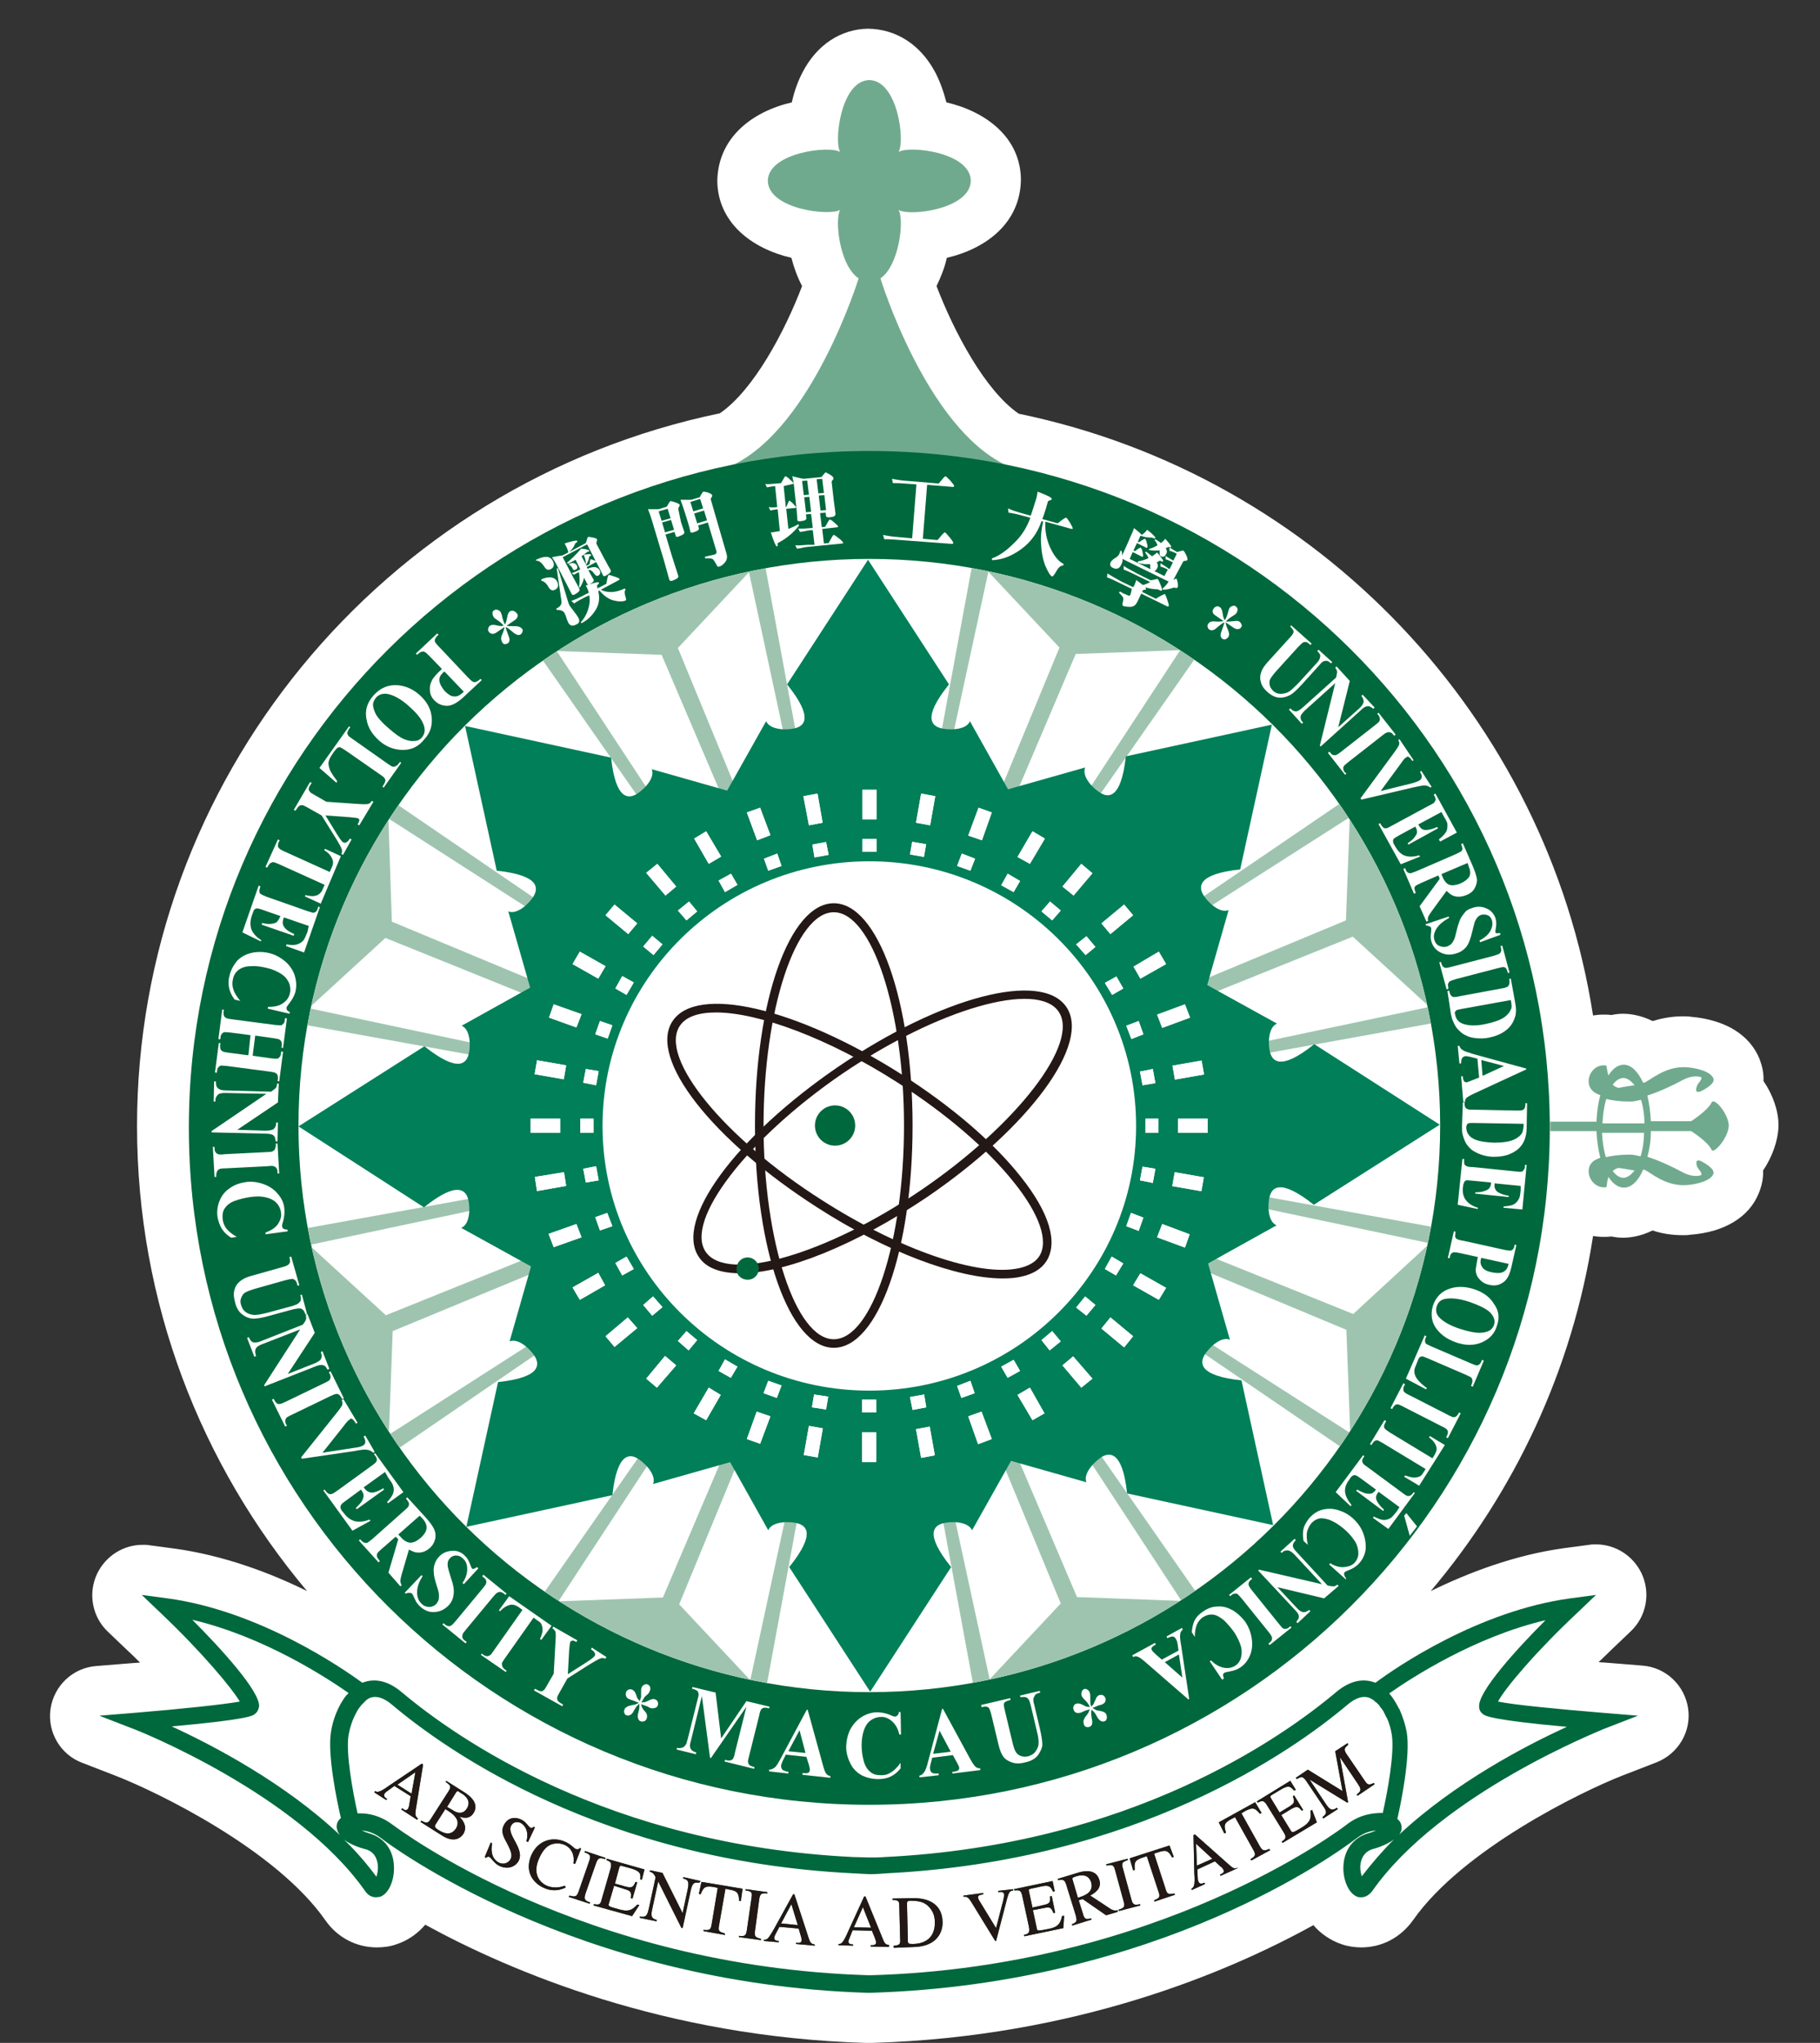 <?xml version="1.0" encoding="utf-8"?>
<!-- Generator: Adobe Illustrator 25.3.1, SVG Export Plug-In . SVG Version: 6.00 Build 0)  -->
<svg version="1.1" id="圖層_1" xmlns="http://www.w3.org/2000/svg" xmlns:xlink="http://www.w3.org/1999/xlink" x="0px" y="0px"
	 viewBox="0 0 425 477" enable-background="new 0 0 425 477" xml:space="preserve">
<rect x="0" y="0" width="425" height="477" fill="#333333" stroke="none"/>
<g>
	<rect x="-32" y="6.9" fill="none" width="470" height="470"/>
	<path fill="#FFFFFF" d="M411.8,252.4c0.1-1.8-0.3-3.5-0.9-5.1c-2.3-5.7-8-9.2-16.1-9.9c-0.6-0.1-1.2-0.1-1.9-0.1
		c-2.6,0-5,0.5-7,1.1c-2.8-1.4-5.4-1.7-6.9-1.7c-0.9,0-1.8,0.1-2.7,0.3c-0.7-0.1-1.3-0.1-2-0.1c-0.8,0-1.6,0.1-2.3,0.2
		c-10.7-69.1-63.9-126-134.1-140.5c-7.9-5.4-15.2-19.3-19.2-29.8c1-2.1,1.9-4.3,2.4-6.6c9.4-2.2,17.2-8.3,17.3-18.3
		c-0.1-9.7-8-15.8-17.4-18c-0.7-2.7-1.6-5.1-2.6-7c-3.4-6.4-9-10.1-15.7-10.2c-6.4,0.1-12,3.8-15.3,10.2c-1,1.9-1.9,4.3-2.5,7
		c-9.4,2.2-17.2,8.3-17.4,18.3c0.1,9.7,7.9,15.8,17.3,18c0.6,2.3,1.4,4.5,2.5,6.6c-4,10.5-11.3,24.3-19.2,29.7
		C89.1,112.9,32,182.5,32,262.9c0,41.3,14.9,79.1,39.7,108.6c-8.7-4.3-19.4-8.3-30.8-9.9l-6-0.8c-0.5-0.1-1.1-0.1-1.6-0.1
		c-4.5,0-8.6,2.6-10.6,6.7c-2.2,4.6-1.2,10.1,2.5,13.6l4.4,4.2c1.1,1,2.1,2,3.1,3c-0.5,0-10.2,0.8-10.2,0.8
		c-5.5,0.4-9.9,4.6-10.7,10c-0.8,5.4,2.3,10.7,7.4,12.6l8,3.1c9.7,3.8,37.3,17.2,48.8,33.7c2.8,4,7.2,6.3,12,6.3
		c1.5,0,3.1-0.2,4.5-0.7c2.8-0.9,5.1-2.6,6.8-4.6c19.9,10.9,55.9,26.2,102.8,27.6c0,0,0.6,0,0.8,0c0.2,0,0.5,0,0.8,0
		c47.5-1.4,83.1-16.5,103-27.5c1.7,2,4,3.6,6.7,4.5c1.5,0.5,3,0.7,4.5,0.7c4.8,0,9.2-2.3,12.1-6.4c11.5-16.4,39.1-29.9,48.8-33.7
		l8-3.1c5.1-2,8.2-7.2,7.4-12.6c-0.8-5.4-5.2-9.6-10.7-10c0,0-9.7-0.8-10.2-0.8c1-1,2-1.9,3.1-3l4.4-4.2c3.7-3.5,4.7-9,2.5-13.6
		c-2-4.1-6.1-6.7-10.6-6.7c-0.5,0-1.1,0-1.6,0.1l-6,0.8c-11.5,1.6-22.2,5.7-31,10c19.6-23.2,33.1-51.7,37.9-82.9
		c0.8,0.1,1.5,0.2,2.3,0.2c0.6,0,1.3,0,2-0.1c0.9,0.2,1.8,0.3,2.7,0.3c1.5,0,4.1-0.3,6.9-1.7c2,0.7,4.4,1.1,7,1.1
		c0.6,0,1.3,0,1.8-0.1c8.1-0.6,13.8-4.2,16-9.7c0.7-1.7,1.1-3.5,1-5.3c2.2-3.2,3.5-7.1,3.6-10.2c0-0.2,0-0.4,0-0.5
		C415.3,259.4,414,255.6,411.8,252.4z"/>
	<g>
		<path fill="#FFFFFF" d="M203,435.7c1.3,0,2.5-0.1,3.8-0.2c59-2.9,94.9-29.1,106.6-39c7.9-6.6,12.4,2.8,13.3,8.2
			c1,6.2-2.5,20.8-2.5,20.8s-4.1-1.4-8.4,2c-4.3,3.3-46.2,33.7-112.4,35.6c-0.1,0-0.2,0-0.3,0l0,0c-0.1,0-0.2,0-0.3,0
			c-66.2-2-108.1-32.3-112.4-35.6c-4.3-3.3-8.4-2-8.4-2s-3.6-14.6-2.5-20.8c0.9-5.4,5.5-14.8,13.3-8.2c11.6,9.8,47.5,36.1,106.6,39
			C200.5,435.6,201.7,435.7,203,435.7L203,435.7z"/>
		<path fill="#FFFFFF" d="M81.9,425.6c0,0-3.6-14.6-2.6-20.8c0.5-3.1,2.3-7.7,5.2-9.6l0.2,0.1c0,0-21.7-16.9-45.7-20.2
			c11.6,11,21,22.4,19.4,23.6c-1.6,1.2-26.3,3.1-26.3,3.1s38.5,14.9,55,38.6c2.2,3.2,6.3-8.5-1.5-10.6
			C84.9,429.6,77.8,427,81.9,425.6L81.9,425.6z"/>
		<path fill="#FFFFFF" d="M324.1,425.6c0,0,3.6-14.6,2.5-20.8c-0.5-3.1-2.3-7.7-5.3-9.6l-0.2,0.1c0,0,21.7-16.9,45.7-20.2
			c-11.6,11-20.9,22.4-19.4,23.6c1.6,1.2,26.3,3.1,26.3,3.1s-38.5,14.9-55,38.6c-2.2,3.2-6.3-8.5,1.5-10.6
			C321.1,429.6,328.2,427,324.1,425.6L324.1,425.6z"/>
	</g>
	<g>
		<g>
			<path fill="#70AA8E" d="M205.6,65C205.6,65,205.5,65,205.6,65c4.5-3.1,5.6-14,4.2-16v0c2.4,1.6,16.8-0.1,16.9-6.8
				c-0.1-6.7-14.5-8.3-16.9-6.7v0c1.6-2.3-0.1-16.7-6.8-16.8c-6.7,0.1-8.3,14.5-6.8,16.8v0c-2.4-1.6-16.8,0.1-16.9,6.7
				c0.1,6.7,14.5,8.3,16.9,6.8v0c-1.3,2-0.3,12.9,4.3,16v0c0,0-10.7,34.7-29.4,43.6c3.2-1.5,31.9,2.6,31.9,2.6s28.7-4.1,31.9-2.6
				C216.2,99.7,205.6,65,205.6,65z"/>
			<path fill="#00683D" d="M203,421.4c87.8,0,158.9-70.8,158.9-158.1c0-87.3-71.1-158-158.9-158c-87.7,0-158.9,70.8-158.9,158
				C44.1,350.7,115.3,421.4,203,421.4z"/>
			<g>
				<defs>
					<path id="SVGID_1_" d="M203,395.1c73.6,0,133.3-59.2,133.3-132.3c0-73-59.7-132.3-133.3-132.3c-73.6,0-133.3,59.2-133.3,132.3
						C69.7,335.9,129.4,395.1,203,395.1z"/>
				</defs>
				<use xlink:href="#SVGID_1_"  overflow="visible" fill="#FFFFFF"/>
				<clipPath id="SVGID_2_">
					<use xlink:href="#SVGID_1_"  overflow="visible"/>
				</clipPath>
				<g clip-path="url(#SVGID_2_)">
					<polygon fill="#9EC4AF" points="149.8,135.2 149.8,135.2 149.4,135.4 148.9,135.6 148.9,135.6 121.6,146.8 159.3,200.8 
						161.5,199.9 130,152 154.5,152.9 172.6,195.3 173.8,194.8 174.6,194.5 175.9,194 158.3,151.3 174.9,133.6 186.9,189.4 
						189.1,188.6 177.2,124.1 					"/>
					<polygon fill="#9EC4AF" points="74.1,209.8 74.1,209.8 73.9,210.2 73.7,210.7 73.7,210.7 62.4,237.7 127.7,249.5 128.6,247.4 
						72.1,235.4 90,219 133.1,236.4 133.7,235.2 134,234.3 134.5,233.1 91.5,215.2 90.7,191.1 139.1,222.2 140,220.1 85.4,182.8 
											"/>
					<polygon fill="#9EC4AF" points="73.9,315.4 73.8,315.4 74,315.9 74.2,316.3 74.2,316.3 85.6,343.3 140.1,306 139.3,303.9 
						90.8,335 91.7,310.8 134.7,293 134.2,291.8 133.8,290.9 133.3,289.7 90.1,307.1 72.2,290.7 128.7,278.7 127.8,276.6 
						62.6,288.4 					"/>
					<polygon fill="#9EC4AF" points="149.3,390.3 149.3,390.3 149.7,390.5 150.2,390.7 150.2,390.7 177.5,401.8 189.4,337.3 
						187.3,336.4 175.2,392.3 158.6,374.6 176.2,331.9 175,331.4 174.1,331 172.9,330.5 154.8,373 130.4,373.9 161.8,326 
						159.7,325.1 122,379.1 					"/>
					<polygon fill="#9EC4AF" points="256.2,390.5 256.2,390.5 256.6,390.3 257,390.2 257,390.2 284.3,378.9 246.7,325 244.5,325.9 
						275.9,373.8 251.5,372.9 233.4,330.4 232.2,330.9 231.3,331.3 230.1,331.8 247.7,374.4 231.1,392.1 219,336.3 216.9,337.2 
						228.8,401.7 					"/>
					<polygon fill="#9EC4AF" points="331.9,316 331.9,316 332.1,315.5 332.3,315.1 332.3,315.1 343.5,288.1 278.3,276.3 
						277.4,278.4 333.9,290.3 316,306.8 272.8,289.4 272.3,290.6 272,291.4 271.5,292.6 314.4,310.5 315.3,334.6 266.9,303.6 
						266,305.7 320.5,342.9 					"/>
					<polygon fill="#9EC4AF" points="332.1,210.3 332.1,210.3 332,209.9 331.8,209.4 331.8,209.4 320.4,182.5 265.8,219.7 
						266.7,221.8 315.2,190.8 314.3,214.9 271.3,232.8 271.8,234 272.2,234.9 272.7,236.1 315.9,218.7 333.8,235.1 277.3,247 
						278.2,249.1 343.4,237.3 					"/>
					<polygon fill="#9EC4AF" points="256.7,135.4 256.7,135.4 256.3,135.3 255.8,135.1 255.8,135.1 228.5,123.9 216.6,188.4 
						218.7,189.3 230.8,133.5 247.4,151.2 229.8,193.8 231,194.3 231.9,194.7 233.1,195.2 251.2,152.7 275.6,151.8 244.2,199.7 
						246.3,200.6 284,146.7 					"/>
				</g>
			</g>
			<path fill="#70AA8E" d="M403.7,262.8c-0.1-2.8-3.4-6.6-4-5.4c-0.9,1.9-4.8,4.4-4.8,4.4h-9.4c-0.1-2.2-0.4-4.2-0.8-6
				c2.8-0.9,6-2.4,8.2-3.6c2.6-1.4,4.3-0.7,4.3-0.7c0.5,0.4-0.8,1.5-0.9,2c-0.5,1.3-0.2,1.7,0.9,1.3c0.2-0.1,3.5-1.7,2.9-3
				c-0.7-1.8-4.5-2.5-6.2-2.6c-5.1-0.4-8.8,3.3-10,3.6c-0.1,0-0.1,0-0.2,0c-1.2-2.6-2.8-4.2-4.5-4.2c-1.4,0-2.6,0.9-3.6,2.5
				c-0.4-1.2-0.4-2.3-0.5-2.3c-3.6-0.6-5.7,4.3-2.7,6.3c0.4,0.2,0.8,0.5,1.3,0.6c-0.5,1.8-0.8,3.9-0.9,6.2h-10.8v2.2h10.8
				c0.1,2.2,0.4,4.3,0.9,6.2c-0.5,0.2-0.9,0.4-1.3,0.6c-3,1.9-0.9,6.8,2.7,6.3c0.1,0,0.1-1.2,0.5-2.4c1,1.6,2.3,2.5,3.6,2.5
				c1.8,0,3.4-1.6,4.5-4.2c0.1,0,0.1,0,0.2,0c1.2,0.3,4.8,4,10,3.6c1.7-0.1,5.5-0.8,6.2-2.6c0.5-1.3-2.7-2.9-2.9-3
				c-1-0.4-1.3,0-0.9,1.3c0.2,0.5,1.4,1.6,0.9,2c0,0-1.7,0.7-4.3-0.7c-2.2-1.2-5.4-2.7-8.2-3.6c0.5-1.8,0.8-3.8,0.8-6h9.4
				c0,0,4,2.5,4.8,4.4C400.2,269.5,403.6,265.7,403.7,262.8 M379.1,251.7c0.9,0,1.8,0.7,2.6,1.7c-1.7,0.2-3.7,0.6-3.7,0.6
				c-0.6-0.1-1-0.4-1.4-0.7C377.3,252.3,378.2,251.7,379.1,251.7z M379.1,275c-0.9,0-1.8-0.6-2.5-1.6c0.4-0.3,0.8-0.6,1.4-0.7
				c0,0,2,0.3,3.7,0.6C380.9,274.3,380,275,379.1,275z M383.1,270c-0.9-0.2-1.6-0.4-2.3-0.4c0,0-3-0.1-5.8,0.6
				c-0.5-1.6-0.8-3.6-0.9-5.7h9.8C383.9,266.5,383.6,268.4,383.1,270z M374.2,262.3c0.1-2.1,0.4-4.1,0.9-5.7
				c2.8,0.7,5.8,0.6,5.8,0.6c0.6,0,1.4-0.2,2.3-0.4c0.5,1.6,0.8,3.5,0.8,5.5H374.2z"/>
		</g>
		<path fill="#007F58" d="M306.9,243.8c-8.1,6.5-9.8,3.7-10.3,2c-0.5-1.6-0.6-5.9,1.6-6.8l-16.3-9l5-17.5c-2.2,0.9-5.2-2.2-6-3.7
			c-0.8-1.5-1.7-4.7,8.7-5.8l7.4-33.8l-34.1,7.4c-1.1,10.3-4.3,9.5-5.8,8.6c-1.5-0.8-4.6-3.7-3.7-6l-18,5.1l-8.9-15.9
			c-0.9,2.2-5.2,2.1-6.9,1.6c-1.7-0.5-4.5-2.1,2-10.2l-18.9-29.1l-18.9,29.1c6.5,8.1,3.7,9.7,2,10.2c-1.7,0.5-5.9,0.6-6.9-1.6
			l-9.1,16.2l-17.6-5c0.9,2.2-2.2,5.1-3.7,5.9c-1.5,0.8-4.7,1.7-5.8-8.6l-34.1-7.4l7.4,33.8c10.4,1.1,9.5,4.3,8.7,5.8
			c-0.8,1.5-3.8,4.6-6,3.7l5.1,17.8l-16,8.9c2.2,0.9,2.1,5.2,1.6,6.8c-0.5,1.7-2.1,4.5-10.3-2l-29.4,18.7L99,281.9
			c8.1-6.5,9.8-3.7,10.3-2c0.5,1.7,0.6,5.9-1.6,6.8l16.3,9l-5,17.5c2.2-0.9,5.2,2.2,6,3.7c0.8,1.5,1.7,4.7-8.7,5.8l-7.4,33.8
			l34.1-7.4c1.1-10.3,4.3-9.5,5.8-8.6c1.5,0.8,4.6,3.8,3.7,6l18-5.1l8.9,15.9c0.9-2.2,5.2-2.1,6.9-1.6c1.7,0.5,4.5,2.1-2,10.2
			l18.9,29.1l18.9-29.1c-6.5-8.1-3.7-9.7-2-10.2c1.7-0.5,5.9-0.6,6.9,1.6l9.1-16.2l17.6,5c-0.9-2.2,2.2-5.1,3.7-6
			c1.5-0.8,4.7-1.7,5.8,8.6l34.1,7.4l-7.4-33.8c-10.4-1.1-9.5-4.3-8.7-5.8c0.8-1.5,3.8-4.6,6-3.7l-5.1-17.8l16-8.9
			c-2.2-0.9-2.1-5.2-1.6-6.8c0.5-1.7,2.1-4.5,10.3,2l29.4-18.7L306.9,243.8z"/>
	</g>
	<path fill="#FFFFFF" d="M203,324.7c34.4,0,62.3-27.7,62.3-61.8c0-34.2-27.9-61.8-62.3-61.8c-34.4,0-62.3,27.7-62.3,61.8
		C140.7,297,168.6,324.7,203,324.7z"/>
	<g>
		<g>
			<path fill="#231815" d="M194.7,314.7c-10.3,0-18.4-22.8-18.4-51.9c0-29.1,8.1-51.9,18.4-51.9c10.3,0,18.4,22.8,18.4,51.9
				C213.1,292,205,314.7,194.7,314.7z M194.7,213c-8.9,0-16.4,22.8-16.4,49.8c0,27,7.5,49.9,16.4,49.9c8.9,0,16.4-22.8,16.4-49.9
				C211.1,235.8,203.6,213,194.7,213z"/>
			<path fill="#231815" d="M172.9,297.3c-4.6,0-8-1.2-9.7-3.8l0,0c-5.8-8.5,8.5-28,32.5-44.4c24.1-16.4,47.5-22.5,53.3-14
				c5.8,8.5-8.5,28-32.5,44.4C199.7,290.8,183.3,297.3,172.9,297.3z M164.8,292.3c5,7.3,28.1,0.7,50.4-14.5
				c22.3-15.2,37-34.3,32-41.6c-5-7.3-28.1-0.7-50.5,14.5C174.5,265.9,159.8,285,164.8,292.3L164.8,292.3z"/>
			<path fill="#231815" d="M234.1,298.5c-10.6,0-27.2-6.2-43.3-16.6c-24.5-15.7-39.4-34.7-33.8-43.4c5.6-8.7,29.1-3.2,53.6,12.4
				c11.6,7.4,21.4,15.8,27.8,23.9c6.6,8.3,8.7,15.2,6,19.6l0,0c-1.2,1.9-3.2,3.1-6,3.7C237.1,298.4,235.7,298.5,234.1,298.5z
				 M167.2,236.4c-4.1,0-7.1,1-8.5,3.2c-4.8,7.5,10.4,26.1,33.2,40.6c18.1,11.6,36.7,18,46.1,15.9c2.2-0.5,3.8-1.4,4.7-2.8l0,0
				c2.2-3.5,0.1-9.7-5.9-17.2c-6.3-7.9-16-16.2-27.3-23.4C193.4,242.4,177.1,236.4,167.2,236.4z"/>
		</g>
		<path fill="#00683D" d="M195,267.5c2.6,0,4.7-2.1,4.7-4.7c0-2.6-2.1-4.7-4.7-4.7c-2.6,0-4.7,2.1-4.7,4.7
			C190.3,265.4,192.4,267.5,195,267.5z"/>
		<path fill="#00683D" d="M174.6,298.8c1.5,0,2.6-1.2,2.6-2.6c0-1.4-1.2-2.6-2.6-2.6c-1.5,0-2.6,1.2-2.6,2.6
			C171.9,297.7,173.1,298.8,174.6,298.8z"/>
	</g>
	<g>
		<polygon fill="#FFFFFF" points="187.6,185.9 188.9,192.7 192.1,192.1 190.9,185.3 		"/>
		<polygon fill="#FFFFFF" points="190.2,200.2 193.5,199.6 192.9,196.6 189.7,197.2 		"/>
		<polygon fill="#FFFFFF" points="174.4,189.7 176.8,196.2 179.9,195 177.5,188.6 		"/>
		<polygon fill="#FFFFFF" points="179.4,203.3 182.5,202.2 181.5,199.3 178.4,200.5 		"/>
		<polygon fill="#FFFFFF" points="162.1,195.8 165.5,201.7 168.4,200 164.9,194.1 		"/>
		<polygon fill="#FFFFFF" points="169.3,208.3 172.2,206.6 170.7,204 167.8,205.6 		"/>
		<polygon fill="#FFFFFF" points="150.9,203.8 155.4,209.1 157.9,207 153.5,201.7 		"/>
		<polygon fill="#FFFFFF" points="160.3,214.9 162.8,212.8 160.9,210.5 158.3,212.6 		"/>
		<polygon fill="#FFFFFF" points="141.4,213.7 146.7,218.1 148.8,215.6 143.5,211.2 		"/>
		<polygon fill="#FFFFFF" points="152.6,223 154.7,220.5 152.3,218.5 150.2,221 		"/>
		<polygon fill="#FFFFFF" points="133.7,225.1 139.7,228.5 141.4,225.6 135.4,222.2 		"/>
		<polygon fill="#FFFFFF" points="146.3,232.3 148,229.4 145.3,227.9 143.7,230.8 		"/>
		<polygon fill="#FFFFFF" points="128.2,237.6 134.6,239.9 135.8,236.8 129.3,234.5 		"/>
		<polygon fill="#FFFFFF" points="141.9,242.5 143,239.4 140.1,238.4 139,241.5 		"/>
		
			<rect x="126.9" y="246.4" transform="matrix(0.172 -0.985 0.985 0.172 -139.684 333.432)" fill="#FFFFFF" width="3.3" height="6.9"/>
		<polygon fill="#FFFFFF" points="139.2,253.4 139.8,250.1 136.8,249.6 136.2,252.8 		"/>
		<rect x="123.9" y="261.2" fill="#FFFFFF" width="6.9" height="3.3"/>
		<rect x="135.5" y="261.2" fill="#FFFFFF" width="3.1" height="3.3"/>
		<polygon fill="#FFFFFF" points="125.4,278.1 132.2,276.9 131.7,273.7 124.9,274.8 		"/>
		<polygon fill="#FFFFFF" points="139.8,275.6 139.2,272.3 136.2,272.9 136.8,276.1 		"/>
		<polygon fill="#FFFFFF" points="129.3,291.2 135.8,288.9 134.6,285.8 128.1,288.1 		"/>
		<polygon fill="#FFFFFF" points="143,286.3 141.8,283.2 139,284.2 140.1,287.3 		"/>
		<polygon fill="#FFFFFF" points="135.4,303.5 141.3,300.1 139.7,297.2 133.7,300.6 		"/>
		<polygon fill="#FFFFFF" points="148,296.3 146.3,293.4 143.7,294.9 145.3,297.8 		"/>
		<polygon fill="#FFFFFF" points="143.5,314.5 148.8,310.1 146.6,307.6 141.4,312 		"/>
		<polygon fill="#FFFFFF" points="154.7,305.2 152.5,302.7 150.2,304.7 152.3,307.2 		"/>
		<polygon fill="#FFFFFF" points="153.4,324 157.9,318.8 155.3,316.6 150.9,321.9 		"/>
		<polygon fill="#FFFFFF" points="162.8,312.9 160.3,310.8 158.3,313.1 160.8,315.3 		"/>
		<polygon fill="#FFFFFF" points="164.9,331.6 168.3,325.7 165.5,324 162,330 		"/>
		<polygon fill="#FFFFFF" points="172.2,319.1 169.3,317.4 167.8,320.1 170.6,321.7 		"/>
		<polygon fill="#FFFFFF" points="177.5,337.1 179.9,330.7 176.7,329.6 174.4,336 		"/>
		<polygon fill="#FFFFFF" points="182.5,323.5 179.4,322.4 178.3,325.3 181.4,326.4 		"/>
		
			<rect x="186.4" y="335.1" transform="matrix(0.174 -0.985 0.985 0.174 -174.809 465.029)" fill="#FFFFFF" width="6.9" height="3.3"/>
		<polygon fill="#FFFFFF" points="193.4,326.1 190.1,325.6 189.6,328.6 192.9,329.1 		"/>
		<rect x="201.3" y="334.5" fill="#FFFFFF" width="3.3" height="6.9"/>
		<rect x="201.3" y="326.8" fill="#FFFFFF" width="3.3" height="3"/>
		<polygon fill="#FFFFFF" points="218.3,339.8 217.1,333.1 213.9,333.7 215.1,340.4 		"/>
		<polygon fill="#FFFFFF" points="215.8,325.6 212.5,326.2 213.1,329.2 216.3,328.6 		"/>
		<polygon fill="#FFFFFF" points="231.6,336 229.2,329.6 226.1,330.7 228.4,337.2 		"/>
		<polygon fill="#FFFFFF" points="226.6,322.4 223.5,323.6 224.5,326.4 227.6,325.3 		"/>
		<polygon fill="#FFFFFF" points="243.9,330 240.5,324 237.6,325.7 241.1,331.6 		"/>
		<polygon fill="#FFFFFF" points="236.7,317.5 233.8,319.1 235.3,321.7 238.2,320.1 		"/>
		<polygon fill="#FFFFFF" points="255.1,321.9 250.6,316.7 248.1,318.8 252.5,324 		"/>
		<polygon fill="#FFFFFF" points="245.7,310.8 243.2,312.9 245.1,315.3 247.7,313.2 		"/>
		<polygon fill="#FFFFFF" points="264.6,312 259.3,307.6 257.2,310.2 262.5,314.6 		"/>
		<polygon fill="#FFFFFF" points="253.4,302.7 251.3,305.3 253.7,307.2 255.8,304.7 		"/>
		<polygon fill="#FFFFFF" points="272.3,300.7 266.3,297.3 264.6,300.1 270.6,303.5 		"/>
		<polygon fill="#FFFFFF" points="259.6,293.4 258,296.3 260.6,297.8 262.3,295 		"/>
		<polygon fill="#FFFFFF" points="277.8,288.2 271.4,285.8 270.2,288.9 276.7,291.3 		"/>
		<polygon fill="#FFFFFF" points="264.1,283.2 263,286.3 265.9,287.4 267,284.3 		"/>
		
			<rect x="275.8" y="272.5" transform="matrix(0.172 -0.985 0.985 0.172 -42.105 501.744)" fill="#FFFFFF" width="3.3" height="6.9"/>
		<polygon fill="#FFFFFF" points="266.8,272.4 266.2,275.6 269.2,276.2 269.8,272.9 		"/>
		<rect x="275.1" y="261.2" fill="#FFFFFF" width="6.9" height="3.3"/>
		<polygon fill="#FFFFFF" points="267.5,261.2 267.5,264.5 270.5,264.5 270.5,261.2 		"/>
		
			<rect x="274" y="248.2" transform="matrix(0.985 -0.173 0.173 0.985 -39.034 51.749)" fill="#FFFFFF" width="6.9" height="3.3"/>
		<polygon fill="#FFFFFF" points="266.2,250.2 266.8,253.4 269.8,252.9 269.2,249.6 		"/>
		<polygon fill="#FFFFFF" points="276.7,234.5 270.2,236.9 271.4,240 277.9,237.6 		"/>
		<polygon fill="#FFFFFF" points="263,239.5 264.2,242.6 267,241.5 265.9,238.4 		"/>
		<polygon fill="#FFFFFF" points="270.6,222.2 264.7,225.7 266.3,228.5 272.3,225.1 		"/>
		<polygon fill="#FFFFFF" points="258,229.5 259.7,232.3 262.3,230.8 260.7,228 		"/>
		<polygon fill="#FFFFFF" points="262.5,211.2 257.2,215.6 259.3,218.1 264.6,213.7 		"/>
		<polygon fill="#FFFFFF" points="251.3,220.5 253.5,223 255.8,221.1 253.7,218.6 		"/>
		<polygon fill="#FFFFFF" points="252.5,201.7 248.1,207 250.7,209.1 255.1,203.9 		"/>
		<polygon fill="#FFFFFF" points="243.2,212.8 245.7,214.9 247.7,212.6 245.2,210.5 		"/>
		<polygon fill="#FFFFFF" points="241.1,194.1 237.6,200.1 240.5,201.7 244,195.8 		"/>
		<polygon fill="#FFFFFF" points="233.8,206.7 236.7,208.3 238.2,205.7 235.3,204 		"/>
		<polygon fill="#FFFFFF" points="228.5,188.6 226.1,195.1 229.3,196.2 231.6,189.7 		"/>
		<polygon fill="#FFFFFF" points="223.5,202.2 226.6,203.3 227.7,200.5 224.6,199.3 		"/>
		<polygon fill="#FFFFFF" points="215.1,185.3 213.9,192.1 217.2,192.7 218.4,185.9 		"/>
		
			<rect x="213" y="196.7" transform="matrix(0.172 -0.985 0.985 0.172 -17.885 375.481)" fill="#FFFFFF" width="3" height="3.3"/>
		<rect x="201.4" y="184.4" fill="#FFFFFF" width="3.3" height="6.9"/>
		<rect x="201.4" y="195.9" fill="#FFFFFF" width="3.3" height="3"/>
	</g>
	<g>
		<g>
			<g>
				<path fill="#FFFFFF" d="M120.7,143.2c0.2,0.3,0.3,0.6,0.1,0.9c-0.1,0.3-0.3,0.5-0.6,0.7l-1.9,1.3c0.3,0.1,1,0.1,2,0.1
					c0.7,0,1.3,0.2,1.6,0.6c0.2,0.2,0.2,0.5,0.1,0.7c-0.1,0.3-0.2,0.5-0.4,0.6c-0.4,0.3-0.9,0.2-1.6-0.3c-0.9-0.8-1.6-1.3-1.9-1.4
					c0,0.4,0.3,1.1,0.7,2.2c0.3,0.7,0.2,1.3-0.2,1.6c-0.2,0.1-0.4,0.2-0.7,0.2c-0.3,0-0.5-0.2-0.6-0.4c-0.3-0.5-0.4-1-0.1-1.7
					c0.4-0.9,0.6-1.6,0.6-1.9l-1.9,1.3c-0.3,0.2-0.6,0.3-0.9,0.3c-0.3,0-0.6-0.2-0.8-0.4c-0.2-0.3-0.3-0.5-0.2-0.8
					c0-0.3,0.2-0.5,0.4-0.7c0.3-0.2,0.8-0.3,1.5-0.1c0.8,0.2,1.4,0.2,1.7,0.1c-0.3-0.4-0.7-0.8-1.3-1.2c-0.6-0.4-0.9-0.6-1-0.8
					c-0.2-0.3-0.3-0.6-0.3-0.9c0-0.3,0.1-0.6,0.4-0.7c0.2-0.2,0.5-0.2,0.8-0.1c0.3,0.1,0.6,0.3,0.7,0.5c0.1,0.2,0.3,0.6,0.4,1.3
					c0.2,0.7,0.4,1.2,0.6,1.6c0.2-0.2,0.4-0.9,0.6-2c0.1-0.5,0.3-0.8,0.5-1c0.2-0.2,0.5-0.2,0.8-0.2
					C120.3,142.8,120.5,143,120.7,143.2z"/>
				<path fill="#FFFFFF" d="M125.2,130.9l-0.1-0.2c0,0,0,0,0.1,0c2-1,3.3-0.9,3.9,0.3c0.4,0.8,0.3,1.5-0.5,1.9
					c-0.6,0.3-1.1,0.1-1.5-0.6C126.5,131.4,125.9,130.9,125.2,130.9z M126.4,135.6l0-0.3c0.7-0.4,1.5-0.5,2.2-0.5
					c0.7,0.1,1.2,0.4,1.5,1c0.4,0.8,0.3,1.5-0.5,1.9c-0.6,0.3-1.1,0.1-1.5-0.6C127.6,136.2,127,135.7,126.4,135.6z M136.8,126.8
					c0.3-0.9,0.4-1.4,0.5-1.4c0.1-0.1,0.5,0,1.1,0.1c0.6,0.1,1,0.3,1,0.4c0,0.1,0.1,0.2,0,0.3c-0.1,0.4-0.2,0.7-0.1,0.8l1.9,3.6
					c0.1,0.1,0.5,1,1.4,2.5c0.2,0.4-0.2,0.8-1.1,1.3c-0.4,0.2-0.6,0.2-0.7-0.1c-0.6-1.2-1.1-2.2-1.6-3.1l-2.1-4.1l-5.7,3l2.5,4.8
					c0.1,0.2,0.6,1,1.4,2.6c0.2,0.4-0.2,0.8-1.1,1.3c-0.3,0.2-0.6,0.1-0.7-0.1c-0.6-1.2-1.2-2.3-1.6-3.1l-1.6-3.1
					c-0.5-1-1-1.8-1.4-2.4c0.6-0.1,1.4-0.3,2.4-0.4l1.4-0.7c-0.1-0.7-0.4-1.3-0.8-2c0,0,0-0.1-0.1-0.1c1.9-0.6,2.9-0.8,3-0.6
					c0.1,0.1,0,0.2-0.1,0.3c-0.2,0.2-0.4,0.3-0.4,0.3c-0.2,0.7-0.7,1.4-1.4,2L136.8,126.8z M134.2,143c0.5,0.6,0.7,1,0.9,1.3
					c0.3,0.7,0.2,1.2-0.5,1.5c-0.9,0.5-1.5,0.3-1.9-0.4c-0.1-0.2-0.2-0.5-0.4-1c-0.1-0.5-0.3-0.8-0.4-1.1c-0.3-0.7-1-0.9-1.9-0.9
					l-0.1-0.3c0.1,0,0.1-0.1,0.2-0.1c0.8-0.4,1.1-1,1-1.7l-1.1-7.6l0.3,0l2.2,7.3c0.2,0.6,0.3,1,0.5,1.4
					C133.3,141.8,133.7,142.3,134.2,143z M139.2,131.1c0,0.1,0,0.1-0.1,0.2l-2.1,1.1l0.2,0.4c1.4-0.6,2.3-0.5,2.8,0.3
					c0.3,0.6,0.2,1-0.3,1.3c-0.3,0.2-0.6,0-0.9-0.4c-0.5-0.7-0.9-1-1.4-0.9l0.2,0.4c0.1,0.2,0.4,0.8,1,1.8l0,0
					c0.2,0.3-0.1,0.7-0.9,1.1c-0.3,0.2-0.5,0.1-0.6-0.1l0,0c-0.2-0.5-0.5-0.9-0.6-1.2c-0.1-0.1-0.1-0.2-0.1-0.2
					c-0.2,0.8-0.5,1.6-1,2.3l-0.2-0.1c0.2-1.1,0.2-2.2,0-3.5l-0.5,0.2c-0.3,0.2-0.5,0.3-0.7,0.4l-0.5-0.4c0.5-0.1,1.1-0.4,1.7-0.7
					c0.1-0.1,0.2-0.1,0.3-0.2l-1.1-2.2c-0.3,0.2-0.6,0.3-0.9,0.5c-0.2,0.1-0.5,0.3-0.9,0.4l-0.2-0.2c1.2-1,2.3-2.1,3.3-3.3
					c1.2,0.1,1.8,0.3,1.9,0.5c0,0.1,0,0.2-0.1,0.2c0,0-0.1,0-0.1,0c-0.2,0-0.3,0-0.3,0.1c0,0,0,0,0,0c-0.4,0.3-0.8,0.6-1.3,1
					l1.2,2.2l0.7-0.4c0.1-0.7,0.1-1.1,0.2-1.1c0.1,0,0.3,0,0.7,0.2C138.9,130.8,139.1,131,139.2,131.1z M132.8,131.7
					c0.9-0.4,1.5-0.3,1.9,0.3c0.2,0.5,0.2,0.8-0.3,1c-0.3,0.2-0.5,0.1-0.7-0.2c0,0,0,0,0,0c0,0,0,0,0-0.1c-0.3-0.5-0.6-0.8-0.8-0.8
					L132.8,131.7z M136.7,139.4c-1.2,0.6-2.1,1.1-2.6,1.5l-0.7-0.6c0.7-0.2,1.8-0.7,3.3-1.5l0.8-0.4c-0.1-0.5-0.4-1.1-0.7-1.7
					c1.9-0.6,2.9-0.9,3-0.7c0.1,0.1,0.1,0.2,0,0.3c-0.3,0.3-0.4,0.4-0.4,0.5c0.1,0.2,0.1,0.4,0.1,0.6l2.1-1.1c0.2-1.3,0.4-2,0.5-2
					c0.1-0.1,0.5,0,1.3,0.3c0.7,0.2,1.1,0.4,1.2,0.5c0.1,0.1,0.1,0.2,0,0.3l-4.3,2.3c1.6,0.8,3.5,0.7,5.6-0.3l0.2,0.3
					c-0.3,0.2-0.3,0.8,0,1.8c0.2,0.4,0.1,0.6,0,0.7c-0.6,0.3-1.6,0.3-2.8,0c-1.2-0.3-2.3-1.1-3.3-2.3l-0.3,0.1
					c0.4,1.7,0.2,3.1-0.6,4.4c-0.8,1.3-1.9,2.4-3.3,3.1l-0.2-0.2c0.7-0.7,1.3-1.7,1.7-2.9c0.4-1.2,0.5-2.3,0.3-3.4L136.7,139.4z
					 M136.8,131.6c0-0.7-0.2-1.4-0.5-2.1c1.1-0.1,1.6-0.2,1.7,0c0.1,0.1,0,0.2-0.1,0.3c-0.1,0-0.1,0-0.2,0.1c0,0-0.1,0-0.1,0.1
					c-0.1,0.6-0.3,1.2-0.7,1.8L136.8,131.6z"/>
				<path fill="#FFFFFF" d="M159,121.8c0.1,0.4,0.4,1.2,0.8,2.4l0,0c0.1,0.4-0.3,0.7-1.4,1.1c-0.3,0.1-0.6,0.1-0.6-0.2l-0.3-0.9
					l-2.1,0.6l1.5,5c0.2,0.6,0.7,2.2,1.5,4.7c0.1,0.4-0.4,0.7-1.4,1.1c-0.4,0.1-0.6,0-0.7-0.2l0,0c-0.7-2.4-1.1-4.1-1.4-5l-2.4-8
					c-0.4-1.4-0.8-2.6-1.2-3.5c0.7,0,1.5,0,2.5,0l1.9-0.6c0.5-0.8,0.7-1.3,0.9-1.3c0.1,0,0.5,0.1,1.1,0.3c0.6,0.2,0.9,0.4,1,0.5
					c0,0.1,0,0.2,0,0.3c-0.2,0.4-0.4,0.7-0.3,0.8L159,121.8z M153.8,119.4l0.7,2.2l2.1-0.6l-0.7-2.2L153.8,119.4z M156.7,121.4
					l-2.1,0.6l0.7,2.3l2.1-0.6L156.7,121.4z M169.6,129.1c0.3,0.9,0.2,1.6-0.3,2.2c-0.5,0.6-0.9,0.9-1.4,1c-0.2,0.1-0.4,0-0.5-0.3
					c-0.4-0.7-0.7-1.2-0.9-1.4c-0.2-0.2-0.8-0.3-1.8-0.2l-0.1-0.4c0.9-0.2,1.6-0.4,2.2-0.5c0.4-0.1,0.6-0.4,0.5-0.8l-2-6.7l-2.3,0.7
					l0.2,0.6c0.1,0.4-0.3,0.7-1.3,1c-0.4,0.1-0.7,0.1-0.7-0.2l0,0c-0.2-0.9-0.4-1.7-0.7-2.6l-0.5-1.6c-0.4-1.3-0.8-2.4-1.1-3.2
					c0.9,0,1.7,0,2.5,0l2-0.6c0.4-0.8,0.7-1.2,0.8-1.3c0.1,0,0.5,0,1.1,0.2c0.6,0.2,0.9,0.4,1,0.6c0,0.1,0,0.2,0,0.3
					c-0.3,0.4-0.4,0.7-0.3,0.8L169.6,129.1z M161.2,117.2l0.7,2.2l2.3-0.7l-0.7-2.2L161.2,117.2z M162.8,122.2l2.3-0.7l-0.7-2.3
					l-2.3,0.7L162.8,122.2z"/>
				<path fill="#FFFFFF" d="M183,113.5l0.5,4.9l0.1,0c0.4-1,0.6-1.4,0.7-1.5c0.1,0,0.4,0.2,0.9,0.7c0.4,0.5,0.7,0.7,0.7,0.8
					c0,0.1,0,0.2-0.1,0.2l-2.2,0.2l0.5,4.7c0.7-0.3,1.5-0.6,2.3-1.1l0.2,0.3c-1.5,1.9-3.2,3.2-5,4.1c0,0,0,0.2,0,0.5
					c0,0.2-0.1,0.3-0.2,0.3c-0.2,0-0.7-1.1-1.4-3.3c0.1,0,0.2,0,0.3,0c0.6-0.1,1.2-0.2,1.8-0.3l-0.5-5.1c-0.8,0.1-1.3,0.2-1.7,0.3
					l-0.4-0.8c0.5,0.1,1.2,0.1,2,0l-0.5-4.9l-0.1,0c-0.8,0.1-1.4,0.2-1.8,0.3l-0.4-0.8c0.6,0.1,1.4,0,2.6-0.1l1.1-0.1
					c0.6-1.1,0.9-1.6,1-1.6c0.1,0,0.5,0.2,1,0.7c0.6,0.5,0.8,0.8,0.9,0.9c0,0.1,0,0.2-0.2,0.2L183,113.5z M190.2,127.2l-0.4-3.4
					l-0.5,0c-0.3,0-0.5,0.1-0.7,0.1c-0.2,0-0.3,0.1-0.5,0.1c-0.6,0.1-1,0.2-1.3,0.2l-0.4-0.8c0.7,0.1,1.7,0,3-0.1l0.4,0l-0.4-3.3
					l-1.2,0.1l0.1,0.9c0,0.4-0.4,0.6-1.4,0.7c-0.5,0-0.7,0-0.7-0.3c-0.1-1.6-0.2-2.8-0.3-3.5l-0.4-3.6c-0.1-1.3-0.3-2.3-0.5-3.1
					c0.8,0.2,1.6,0.4,2.6,0.6l4.2-0.4c0.6-0.7,0.9-1.1,1-1.1c0.1,0,0.4,0.2,1,0.5c0.5,0.3,0.8,0.6,0.8,0.8c0,0.1,0,0.2,0,0.3
					c-0.3,0.3-0.4,0.5-0.4,0.6l0.5,4.4c0,0.2,0.2,1.2,0.4,3.1c0,0.5-0.4,0.7-1.5,0.8c-0.4,0-0.7-0.1-0.7-0.3l-0.1-0.8l-1.3,0.1
					l0.4,3.3l0.8-0.1c0.6-1.1,0.9-1.7,1.1-1.7c0.1,0,0.5,0.2,1,0.7c0.6,0.5,0.9,0.8,0.9,0.9c0,0.1,0,0.2-0.1,0.2l-3.6,0.4l0.4,3.4
					l1.1-0.1c0.7-1.3,1-1.9,1.2-1.9c0.2,0,0.5,0.3,1.2,0.8s0.9,0.9,1,1c0,0.1,0,0.2-0.2,0.2l-8.1,0.8c-0.3,0-0.5,0.1-0.8,0.1
					c-0.2,0-0.3,0.1-0.4,0.1c-0.6,0.1-1,0.2-1.3,0.2l-0.4-0.8c0.7,0.1,1.7,0,3-0.1L190.2,127.2z M187.7,115.6l1.2-0.1l-0.4-3.3
					l-1.2,0.1L187.7,115.6z M189.4,119.5L189,116l-1.2,0.1l0.4,3.5L189.4,119.5z M190.7,111.9l0.4,3.3l1.3-0.1l-0.4-3.3L190.7,111.9
					z M192.5,115.6l-1.3,0.1l0.4,3.5l1.3-0.1L192.5,115.6z"/>
				<path fill="#FFFFFF" d="M209,126c-1.1-0.1-1.9-0.1-2.5-0.1l-0.3-1c0.9,0.2,2.1,0.4,3.6,0.5l3.2,0.3l1-12.6l-2.8-0.2
					c-1.1-0.1-2-0.1-2.7-0.1l-0.2-1c1,0.2,2.2,0.4,3.7,0.5l7.2,0.6c0.9-1.1,1.4-1.7,1.6-1.7c0.1,0,0.5,0.4,1.1,1
					c0.6,0.7,0.9,1.1,0.9,1.2c0,0.2-0.1,0.3-0.2,0.3l-6.1-0.5l-1,12.6l3.4,0.3l0.3-0.3c0.8-1,1.3-1.5,1.4-1.5c0.2,0,0.5,0.4,1.1,1.1
					c0.6,0.7,0.9,1.2,0.9,1.3c0,0.2-0.1,0.3-0.2,0.3L209,126z"/>
				<path fill="#FFFFFF" d="M250.2,123.5l-6.1-1.7c-0.1,2.2,0.3,4.3,1.2,6.2c0.9,1.9,1.9,3.1,3.1,3.7l-0.2,0.4l0,0
					c-0.5-0.1-1.1,0.4-1.7,1.6c-0.4,0.6-0.6,0.9-0.8,0.9c-0.4-0.1-0.9-0.9-1.6-2.5c-0.6-1.5-0.9-3.2-1-5.1c-0.1-1.9,0.1-3.6,0.5-5.2
					l-0.4-0.1c-0.9,2.7-2.5,4.9-4.7,6.5c-2.2,1.6-4.4,2.5-6.8,2.6l-0.1-0.4c1.7-0.6,3.4-1.8,5.2-3.6c1.8-1.7,3-3.7,3.8-5.9l-2.2-0.6
					c-1.1-0.3-2.1-0.5-2.9-0.6l-0.1-1c0.7,0.4,2,0.8,3.8,1.3l1.5,0.4c0.3-0.9,0.7-2.1,1.2-3.7c0.2-0.6,0.3-1.2,0.4-1.9
					c1,0.4,1.8,0.7,2.4,1c0.6,0.3,0.9,0.5,0.9,0.7c0,0.1-0.1,0.2-0.3,0.3c-0.4,0.1-0.6,0.2-0.6,0.3c-0.4,1.5-0.8,2.8-1.3,4.1l3.6,1
					c1.1-0.9,1.8-1.4,2-1.3c0.1,0,0.4,0.4,0.9,1.2c0.4,0.8,0.7,1.2,0.6,1.4C250.5,123.4,250.4,123.5,250.2,123.5z"/>
				<path fill="#FFFFFF" d="M264.3,137.5l-3.1-1.5c-1.2-0.6-2.1-1-2.7-1.2l0.1-0.9c0.6,0.4,1.7,1,3.1,1.8l2.9,1.4c0,0,0-0.1,0.1-0.1
					c0.1-0.2,0.3-0.5,0.4-0.9c0.1-0.2,0.2-0.4,0.2-0.7l1.6,1.2c0.8-0.2,1.3-0.5,1.7-0.7l-3.5-1.7c-1.2-0.6-2.1-1-2.7-1.2l0-0.9
					c0.6,0.5,1.7,1,3.1,1.8l3.2,1.6c0.6-0.1,1.1-0.2,1.4-0.3c0.1,0,0.1,0,0.2,0c0.1,0,0.1,0.1,0.2,0.2c0,0,0,0.1,0.1,0.2
					c0.6,1.3,0.8,2,0.8,2.1c-0.1,0.2-0.2,0.3-0.4,0.2c-0.4-0.2-0.6-0.3-0.7-0.3c-1,0-2-0.2-3-0.5c0.3,0.1,0.3,0.3,0.3,0.5
					c0,0.1-0.1,0.1-0.2,0.1c-0.3,0-0.5,0.1-0.5,0.1l-0.2,0.4l3.2,1.6c1.3-0.8,2-1.1,2.1-1.1c0.1,0.1,0.3,0.5,0.6,1.4
					c0.3,0.9,0.4,1.3,0.3,1.4c-0.1,0.1-0.2,0.2-0.3,0.1l-6.1-3l-0.9,1.9c-0.4,0.8-0.9,1.2-1.7,1.2c-0.7,0-1.3-0.1-1.6-0.2
					c-0.2-0.1-0.2-0.3-0.2-0.5c0.2-0.8,0.3-1.3,0.1-1.6c-0.2-0.3-0.5-0.6-0.9-1l0.2-0.3c0.4,0.2,0.8,0.5,1.4,0.7
					c0.4,0.2,0.7,0.3,0.8,0.3c0.1,0,0.2-0.1,0.3-0.3L264.3,137.5z M273.1,132.9l0.8-1.6c-0.7-0.3-1.2-0.6-1.7-0.7l0-0.8
					c0.3,0.2,0.7,0.5,1.1,0.7l0.7,0.4l0.8-1.6c-0.7-0.4-1.3-0.6-1.7-0.7l0-0.8c0.7,0.5,1.3,0.8,1.8,1.1c0.9-0.3,1.4-0.4,1.5-0.3
					c0.1,0.1,0.3,0.4,0.6,1c0.3,0.6,0.3,1,0.3,1.1c-0.1,0.1-0.1,0.2-0.3,0.2c-0.4,0.1-0.7,0.1-0.7,0.2l-2.3,4.3
					c0.4-0.2,0.6-0.3,0.7-0.3c0.1,0.1,0.2,0.4,0.3,0.9c0.1,0.6,0.1,0.9,0,1.1c-0.1,0.2-0.2,0.2-0.4,0.2c-0.3-0.1-0.4-0.1-0.5-0.1
					c-0.9,0.3-1.7,0.5-2.5,0.5l-0.1-0.3c0.6-0.5,1-1,1.4-1.6l-10.8-5.3c0.1,0.4,0,0.9-0.3,1.4c-0.4,0.9-1.1,1.1-1.9,0.7
					c-0.7-0.3-0.8-0.8-0.5-1.4c0.2-0.3,0.5-0.6,1-0.9c0.4-0.2,0.8-0.6,1-1c0.1-0.3,0.2-0.5,0.2-0.7l0.3,0c0.1,0.4,0.2,0.8,0.1,1.2
					l1.7-3.8c0-0.1,0.2-0.5,0.6-1.4c0-0.1,0-0.1,0.1-0.2c0.1-0.3,0.3-0.7,0.4-1.1c0.9,0.7,1.5,1.2,1.8,1.6c0.5-0.3,0.9-0.7,1.3-1.2
					c1.4,1.1,2,1.8,1.9,1.9c-0.1,0.1-0.2,0.2-0.3,0.1c-0.3-0.1-0.4-0.1-0.5-0.2c-0.8,0.1-1.7-0.1-2.7-0.4l-0.6,1.4l0.3,0.1
					c0.8-0.6,1.3-0.8,1.4-0.8c0.1,0.1,0.3,0.4,0.4,1c0.2,0.6,0.2,0.9,0.1,1c-0.1,0.1-0.1,0.2-0.2,0.1l-2.2-1.1l-0.8,1.7l0.3,0.2
					c0.8-0.6,1.3-0.9,1.4-0.8c0.1,0.1,0.3,0.4,0.4,1c0.1,0.6,0.2,0.9,0.1,1c-0.1,0.1-0.1,0.2-0.2,0.1l-2.2-1.1l-0.7,1.6l8.1,4
					l0.8-1.5c-0.7-0.4-1.3-0.6-1.7-0.7l0-0.8c0.3,0.2,0.7,0.5,1.1,0.7L273.1,132.9L273.1,132.9z M270.1,131.3
					c0.3,0.4,0.4,0.9,0.1,1.4c-0.3,0.6-0.7,0.8-1.2,0.6c-0.3-0.1-0.4-0.4-0.4-0.9c0-0.4,0-0.6-0.1-0.7c-1,0.1-1.9,0-2.8-0.3l0-0.3
					c1-0.2,1.8-0.4,2.5-0.8c-0.2-0.5-0.5-0.9-0.8-1.3l0.2-0.2c0.3,0.2,0.6,0.4,0.8,0.6c0.2,0.1,0.4,0.3,0.6,0.5
					c0.6-0.4,1-0.7,1.2-0.9c1,1.2,1.5,1.9,1.4,2c-0.1,0.2-0.2,0.2-0.3,0.1c-0.3-0.2-0.5-0.2-0.7-0.1
					C270.5,131.2,270.3,131.2,270.1,131.3z M272.9,127.7c-0.2,0.1-0.5,0.2-0.7,0.3c0.3,0.4,0.4,0.9,0.1,1.4
					c-0.3,0.6-0.7,0.7-1.2,0.5c-0.2-0.1-0.4-0.4-0.3-0.7c0-0.4,0-0.7-0.1-0.7c-0.7,0.1-1.5,0.1-2.4-0.1l0-0.2c0.7-0.2,1.4-0.5,2-0.9
					c-0.2-0.5-0.4-0.9-0.7-1.2l0.2-0.2c0.6,0.4,1.1,0.7,1.3,0.9c0.4-0.3,0.7-0.6,1-1c1,1.1,1.5,1.8,1.4,1.9c-0.1,0.1-0.2,0.1-0.4,0
					C273,127.8,273,127.8,272.9,127.7L272.9,127.7C272.9,127.7,272.9,127.7,272.9,127.7z"/>
				<path fill="#FFFFFF" d="M289.8,146.5c-0.2,0.3-0.5,0.4-0.8,0.4c-0.3,0-0.6-0.1-0.9-0.3l-1.9-1.3c0,0.3,0.2,1,0.6,1.9
					c0.3,0.7,0.3,1.3-0.1,1.7c-0.2,0.2-0.4,0.3-0.6,0.4c-0.3,0-0.5,0-0.7-0.2c-0.4-0.3-0.5-0.8-0.2-1.6c0.4-1.1,0.7-1.9,0.7-2.2
					c-0.3,0.1-1,0.6-1.9,1.4c-0.6,0.5-1.1,0.6-1.6,0.3c-0.2-0.1-0.3-0.3-0.4-0.6c-0.1-0.3,0-0.5,0.1-0.7c0.3-0.5,0.9-0.7,1.6-0.6
					c1,0.1,1.7,0,2-0.1l-1.9-1.3c-0.3-0.2-0.5-0.4-0.6-0.7c-0.1-0.3,0-0.6,0.2-0.9c0.2-0.3,0.4-0.4,0.7-0.5c0.3-0.1,0.5,0,0.8,0.2
					c0.3,0.2,0.5,0.7,0.6,1.4c0.1,0.8,0.3,1.4,0.5,1.6c0.3-0.4,0.5-0.9,0.7-1.6c0.2-0.7,0.3-1.1,0.4-1.2c0.2-0.3,0.4-0.4,0.7-0.5
					c0.3-0.1,0.6-0.1,0.8,0.1s0.4,0.4,0.4,0.7c0,0.3-0.1,0.6-0.3,0.9c-0.1,0.2-0.5,0.4-1.1,0.8c-0.6,0.4-1,0.7-1.3,1.1
					c0.2,0.1,0.9,0,2.1-0.1c0.5-0.1,0.9,0,1.1,0.2c0.2,0.2,0.4,0.4,0.4,0.7C290.1,145.9,290,146.2,289.8,146.5z"/>
			</g>
		</g>
		<g>
			<path fill="#FFFFFF" d="M301.5,146l4.8,4.3l-0.3,0.3l-0.2-0.2c-0.4-0.3-0.6-0.5-0.9-0.5c-0.2,0-0.4,0-0.6,0.1
				c-0.2,0.1-0.6,0.5-1.2,1.1l-4.9,5.4c-0.9,1-1.4,1.7-1.6,2.1c-0.2,0.4-0.2,0.9-0.1,1.4c0.1,0.5,0.4,0.9,0.8,1.3
				c0.5,0.5,1.1,0.7,1.7,0.7c0.6,0,1.2-0.1,1.8-0.4c0.6-0.3,1.4-1.1,2.5-2.2l4.1-4.5c0.5-0.5,0.7-0.9,0.8-1.2
				c0.1-0.3,0.1-0.5,0.1-0.7c-0.1-0.3-0.3-0.6-0.7-1l0.3-0.3l3.2,2.9l-0.3,0.3l-0.2-0.2c-0.3-0.2-0.5-0.4-0.8-0.4
				c-0.3,0-0.6,0-0.9,0.2c-0.2,0.1-0.5,0.4-0.9,0.9l-3.8,4.2c-1.2,1.3-2.1,2.2-2.8,2.6c-0.7,0.4-1.5,0.7-2.5,0.7c-1,0-2-0.5-2.9-1.3
				c-0.8-0.7-1.3-1.4-1.5-2.1c-0.3-0.9-0.3-1.7,0-2.5c0.2-0.8,0.8-1.6,1.6-2.5l4.9-5.4c0.6-0.6,0.9-1.1,1-1.3c0.1-0.2,0.1-0.4,0-0.6
				c-0.1-0.2-0.3-0.5-0.7-0.9L301.5,146z"/>
			<path fill="#FFFFFF" d="M315.2,159l-2.7,10.8l4.8-4.3c0.7-0.6,1-1.1,1.1-1.5c0.1-0.5-0.1-1-0.5-1.5l0.3-0.3l2.8,3l-0.3,0.3
				c-0.4-0.3-0.7-0.5-1-0.6c-0.2,0-0.5,0-0.8,0.1c-0.3,0.1-0.7,0.4-1.2,0.9l-9.3,8.4l-0.2-0.2l3.6-14.6l-7.1,6.4
				c-0.6,0.6-1,1.1-1,1.5c0,0.4,0.1,0.8,0.4,1.1l0.2,0.2l-0.3,0.3l-3-3.3l0.3-0.3c0.5,0.5,0.9,0.7,1.3,0.7c0.4,0,0.9-0.3,1.5-0.8
				l7.9-7.1l0.1-0.5c0.1-0.5,0.2-0.8,0.1-1c0-0.2-0.2-0.5-0.4-0.8l0.3-0.3L315.2,159z"/>
			<path fill="#FFFFFF" d="M314.4,180.6l-0.3,0.3l-4-5.1l0.3-0.3l0.3,0.3c0.2,0.3,0.5,0.5,0.7,0.5c0.2,0.1,0.4,0,0.6,0
				c0.2-0.1,0.6-0.3,1.2-0.8l7.8-6.1c0.6-0.5,1-0.8,1.1-1c0.1-0.2,0.2-0.4,0.1-0.6c0-0.3-0.1-0.5-0.3-0.8l-0.3-0.3l0.3-0.3l4,5.1
				l-0.3,0.3l-0.3-0.3c-0.2-0.3-0.5-0.5-0.7-0.5c-0.2-0.1-0.4,0-0.7,0c-0.2,0.1-0.6,0.3-1.2,0.8l-7.8,6.1c-0.6,0.5-1,0.8-1.1,1
				c-0.1,0.2-0.2,0.4-0.1,0.6c0,0.3,0.1,0.5,0.3,0.8L314.4,180.6z"/>
			<path fill="#FFFFFF" d="M334.3,183.7l-0.3,0.2c-0.3-0.3-0.8-0.5-1.4-0.5c-0.5,0-1.4,0.2-2.8,0.5l-11.9,2.8l-0.2-0.3l7.5-10.2
				c0.9-1.2,1.4-2,1.5-2.3c0.1-0.3,0.1-0.6-0.2-1.1l0.3-0.2l3.3,4.9l-0.3,0.2l-0.1-0.2c-0.3-0.4-0.6-0.7-0.8-0.8
				c-0.2-0.1-0.3,0-0.5,0.1c-0.1,0.1-0.2,0.2-0.4,0.3c-0.1,0.1-0.4,0.5-0.9,1.2l-4.7,6.4l6.9-1.7c0.8-0.2,1.4-0.4,1.6-0.5
				c0.3-0.1,0.5-0.2,0.6-0.3c0.2-0.1,0.3-0.3,0.4-0.4c0.1-0.2,0.1-0.4,0.1-0.6c0-0.3-0.2-0.6-0.4-1l0.3-0.2L334.3,183.7z"/>
			<path fill="#FFFFFF" d="M336.6,189.6l-5.4,2.9l0.1,0.2c0.4,0.7,0.9,1.1,1.6,1.1c0.7,0,1.6-0.2,2.7-0.7l0.2,0.3l-6.9,3.8l-0.2-0.3
				c0.7-0.5,1.3-0.9,1.6-1.4c0.4-0.5,0.6-0.9,0.6-1.2c0-0.4-0.1-0.8-0.4-1.3l-3.7,2c-0.7,0.4-1.2,0.7-1.3,0.8
				c-0.1,0.1-0.2,0.3-0.2,0.5c0,0.2,0,0.5,0.2,0.8l0.4,0.7c0.6,1,1.3,1.7,2.2,2c0.9,0.3,2,0.3,3.3-0.1l0.2,0.3l-4.5,1.8l-5.2-9.4
				l0.4-0.2l0.2,0.4c0.2,0.3,0.4,0.5,0.6,0.7c0.2,0.1,0.4,0.1,0.6,0.1c0.2,0,0.6-0.2,1.3-0.6l8.7-4.7c0.6-0.3,1-0.5,1.1-0.6
				c0.2-0.2,0.3-0.4,0.4-0.6c0.1-0.3,0-0.6-0.2-1l-0.2-0.4l0.4-0.2l5,9.1l-3.9,2.1L336,196c0.9-0.7,1.4-1.3,1.7-1.8
				c0.3-0.5,0.3-1.1,0.3-1.7c0-0.4-0.3-1-0.8-1.8L336.6,189.6z"/>
			<path fill="#FFFFFF" d="M335.9,204.4l-3.9,1.7c-0.7,0.3-1.2,0.6-1.4,0.7c-0.2,0.2-0.3,0.4-0.3,0.6c0,0.2,0.1,0.6,0.3,1.1
				l-0.4,0.2l-2.5-5.8l0.4-0.2c0.2,0.5,0.4,0.9,0.6,1c0.2,0.1,0.4,0.2,0.6,0.2c0.2,0,0.7-0.2,1.5-0.5l9-3.9c0.7-0.3,1.2-0.6,1.4-0.7
				c0.2-0.2,0.3-0.4,0.3-0.6s-0.1-0.6-0.3-1.1l0.4-0.2l2.3,5.3c0.6,1.4,0.9,2.4,1,3.2c0,0.7-0.2,1.4-0.6,2.1
				c-0.4,0.7-1.1,1.2-1.9,1.5c-1,0.4-2,0.5-2.9,0.2c-0.6-0.2-1.1-0.6-1.7-1.2l-3.5,4.8c-0.4,0.6-0.7,1-0.8,1.3
				c-0.1,0.3-0.1,0.6,0,0.9l-0.4,0.2l-1.6-3.6l4.7-6.4L335.9,204.4z M342.7,201.5l-6.1,2.6l0.2,0.5c0.3,0.8,0.7,1.3,1,1.6
				c0.3,0.3,0.8,0.5,1.3,0.5c0.5,0,1.2-0.1,1.9-0.4c1.1-0.5,1.7-1,2.1-1.6c0.3-0.6,0.3-1.4-0.1-2.3L342.7,201.5z"/>
			<path fill="#FFFFFF" d="M350.3,218.3l-4.7,1.7l-0.1-0.4c1.1-0.6,2-1.3,2.5-2.2c0.5-0.9,0.6-1.7,0.4-2.5c-0.2-0.6-0.5-1-1-1.2
				c-0.5-0.2-1-0.2-1.5-0.1c-0.3,0.1-0.6,0.3-0.8,0.5c-0.3,0.3-0.5,0.7-0.7,1.1c-0.1,0.3-0.3,1.1-0.6,2.3c-0.4,1.7-0.8,2.8-1.4,3.6
				c-0.6,0.7-1.3,1.2-2.3,1.5c-1.2,0.4-2.4,0.4-3.5-0.1s-1.9-1.3-2.3-2.5c-0.1-0.4-0.2-0.7-0.2-1.1c0-0.4,0-0.8,0.1-1.4
				c0-0.3,0-0.6,0-0.8c0-0.2-0.2-0.3-0.4-0.4c-0.2-0.1-0.5-0.2-0.8-0.2l-0.1-0.3l5.4-1.8l0.1,0.3c-1.4,0.8-2.4,1.6-3,2.6
				c-0.6,1-0.7,1.9-0.4,2.7c0.2,0.6,0.6,1.1,1.2,1.3c0.6,0.2,1.1,0.3,1.7,0.1c0.3-0.1,0.6-0.3,0.9-0.5c0.3-0.3,0.5-0.6,0.7-1
				c0.2-0.4,0.4-1.1,0.6-2c0.3-1.3,0.6-2.2,0.9-2.9c0.3-0.6,0.7-1.1,1.1-1.6s1-0.8,1.7-1c1.1-0.4,2.2-0.4,3.3,0.1
				c1,0.4,1.7,1.2,2.1,2.2c0.1,0.4,0.2,0.8,0.2,1.2c0,0.3,0,0.7-0.1,1.2c-0.1,0.5-0.1,0.8-0.1,0.9c0,0.2,0.1,0.3,0.3,0.3
				c0.1,0,0.4,0,0.9,0L350.3,218.3z"/>
			<path fill="#FFFFFF" d="M338.2,230.9l-0.4,0.1l-1.7-6.3l0.4-0.1l0.1,0.4c0.1,0.3,0.2,0.6,0.5,0.8c0.1,0.1,0.3,0.2,0.6,0.2
				c0.2,0,0.6-0.1,1.4-0.3l9.6-2.5c0.7-0.2,1.2-0.4,1.4-0.5c0.2-0.1,0.3-0.3,0.4-0.5c0.1-0.2,0.1-0.5,0-0.9l-0.1-0.4l0.4-0.1
				l1.7,6.3l-0.4,0.1l-0.1-0.4c-0.1-0.3-0.2-0.6-0.4-0.8c-0.1-0.1-0.3-0.2-0.6-0.2c-0.2,0-0.6,0.1-1.4,0.3l-9.6,2.5
				c-0.7,0.2-1.2,0.4-1.4,0.5c-0.2,0.1-0.3,0.3-0.4,0.5c-0.1,0.2-0.1,0.5,0,0.9L338.2,230.9z"/>
			<path fill="#FFFFFF" d="M338,231.4l0.4-0.1l0.1,0.4c0.1,0.4,0.2,0.6,0.4,0.8c0.2,0.2,0.4,0.3,0.6,0.3c0.2,0,0.6,0,1.4-0.2
				l9.7-1.8c0.8-0.1,1.2-0.3,1.4-0.4c0.2-0.1,0.3-0.3,0.4-0.5c0.1-0.2,0.1-0.5,0.1-0.9l-0.1-0.4l0.4-0.1l1,5.5
				c0.3,1.5,0.3,2.7-0.1,3.7c-0.4,1.2-1.1,2.2-2.2,3c-1.1,0.8-2.4,1.3-3.9,1.6c-1,0.2-2,0.2-3,0.1c-0.9-0.1-1.7-0.3-2.4-0.7
				c-0.7-0.3-1.2-0.8-1.7-1.3c-0.5-0.5-0.9-1.2-1.2-2c-0.2-0.3-0.3-0.9-0.5-1.7L338,231.4z M352.8,233.5l-11.6,2.1
				c-0.6,0.1-1,0.2-1.1,0.3c-0.1,0.1-0.2,0.2-0.3,0.3c-0.1,0.2-0.1,0.4,0,0.7c0.2,1,0.7,1.7,1.7,2.1c1.3,0.5,3.1,0.6,5.4,0.1
				c1.9-0.4,3.4-0.9,4.4-1.6c0.8-0.6,1.3-1.2,1.5-1.8C353.1,235.3,353,234.5,352.8,233.5z"/>
			<path fill="#FFFFFF" d="M345.4,251.6l-0.4-4.4l-1.5-0.4c-0.5-0.1-0.9-0.2-1.2-0.2c-0.4,0-0.7,0.2-0.9,0.5
				c-0.1,0.2-0.2,0.6-0.2,1.2l-0.4,0l-0.4-4.1l0.4,0c0.1,0.4,0.4,0.8,0.8,1c0.4,0.3,1.2,0.5,2.4,0.9l12.4,3.4l0,0.2l-11.9,5.5
				c-1.1,0.5-1.8,0.9-2.1,1.2c-0.2,0.2-0.3,0.5-0.3,0.9l-0.4,0l-0.5-6l0.4,0l0,0.2c0,0.5,0.2,0.8,0.3,1c0.1,0.1,0.3,0.2,0.5,0.2
				c0.1,0,0.3,0,0.4-0.1c0.1,0,0.3-0.1,0.8-0.3L345.4,251.6z M346.2,251.2l5-2.3l-5.3-1.4L346.2,251.2z"/>
			<path fill="#FFFFFF" d="M341.6,257.4l0.4,0l0,0.4c0,0.4,0.1,0.6,0.2,0.8c0.1,0.2,0.3,0.3,0.6,0.4c0.2,0.1,0.6,0.1,1.4,0.1
				l9.9,0.2c0.8,0,1.3,0,1.4-0.1c0.2-0.1,0.4-0.2,0.5-0.4c0.1-0.2,0.2-0.5,0.2-0.8l0-0.4l0.4,0l-0.1,5.6c0,1.5-0.3,2.7-0.8,3.6
				c-0.6,1.1-1.5,1.9-2.8,2.5c-1.2,0.6-2.6,0.8-4.1,0.8c-1.1,0-2-0.2-2.9-0.5c-0.9-0.3-1.6-0.7-2.2-1.1c-0.6-0.5-1-1-1.4-1.6
				c-0.3-0.6-0.6-1.3-0.8-2.2c-0.1-0.4-0.1-1-0.1-1.8L341.6,257.4z M355.8,262.4l-11.8-0.2c-0.6,0-1,0-1.1,0.1
				c-0.1,0-0.2,0.1-0.3,0.2c-0.1,0.2-0.2,0.4-0.2,0.7c0,1,0.4,1.8,1.2,2.4c1.1,0.8,2.9,1.1,5.3,1.2c1.9,0,3.5-0.2,4.6-0.7
				c0.9-0.4,1.5-0.9,1.9-1.5C355.6,264.2,355.8,263.4,355.8,262.4z"/>
			<path fill="#FFFFFF" d="M355.1,276.9l-6.1-0.6l0,0.2c-0.1,0.8,0.2,1.4,0.7,1.8c0.6,0.4,1.4,0.7,2.6,0.9l0,0.3l-7.8-0.8l0-0.3
				c0.9,0,1.6-0.1,2.1-0.3c0.6-0.2,1-0.4,1.2-0.7c0.2-0.3,0.4-0.7,0.4-1.3l-4.2-0.4c-0.8-0.1-1.3-0.1-1.5-0.1
				c-0.2,0-0.4,0.1-0.5,0.3c-0.1,0.1-0.2,0.4-0.3,0.7l-0.1,0.7c-0.1,1.2,0.1,2.1,0.7,2.9c0.6,0.8,1.5,1.4,2.8,1.8l0,0.3l-4.7-1
				l1.1-10.7l0.4,0l0,0.4c0,0.4,0,0.7,0.1,0.9c0.1,0.2,0.3,0.3,0.5,0.4c0.2,0.1,0.6,0.2,1.4,0.2l9.9,1c0.7,0.1,1.1,0.1,1.3,0.1
				c0.3,0,0.5-0.1,0.6-0.3c0.2-0.2,0.4-0.5,0.4-0.9l0-0.4l0.4,0l-1,10.4l-4.4-0.4l0-0.3c1.1-0.1,1.9-0.2,2.4-0.5
				c0.5-0.3,0.9-0.7,1.2-1.3c0.2-0.3,0.3-1,0.4-1.9L355.1,276.9z"/>
			<path fill="#FFFFFF" d="M345.1,293.5l-4.1-0.9c-0.8-0.2-1.3-0.2-1.5-0.2c-0.2,0-0.4,0.1-0.6,0.3c-0.2,0.2-0.3,0.5-0.4,1.1
				l-0.4-0.1l1.4-6.2l0.4,0.1c-0.1,0.6-0.1,1-0.1,1.2c0.1,0.2,0.2,0.4,0.4,0.5c0.2,0.1,0.7,0.3,1.5,0.4l9.5,2.1
				c0.8,0.2,1.3,0.2,1.5,0.2c0.2,0,0.4-0.1,0.6-0.3c0.2-0.2,0.3-0.5,0.4-1.1l0.4,0.1l-1.2,5.3c-0.4,1.7-1,2.9-2,3.5
				c-0.9,0.6-1.9,0.8-3.1,0.5c-1-0.2-1.7-0.6-2.3-1.3c-0.6-0.6-0.9-1.4-0.9-2.3C344.7,295.9,344.8,294.9,345.1,293.5z M352.3,295.1
				l-6.4-1.4c-0.1,0.2-0.1,0.3-0.1,0.4c-0.2,0.7,0,1.3,0.4,1.9c0.4,0.5,1.2,0.9,2.3,1.1c1.1,0.2,1.9,0.2,2.5-0.1
				c0.6-0.3,1-0.8,1.2-1.6L352.3,295.1z"/>
			<path fill="#FFFFFF" d="M349.6,309.4c-0.5,1.9-1.7,3.2-3.5,4s-3.8,0.8-5.9,0.1c-1.8-0.6-3.3-1.5-4.4-2.8
				c-1.5-1.7-1.8-3.7-1.2-5.8c0.7-2.1,2.1-3.5,4.2-4.1c1.7-0.5,3.5-0.4,5.4,0.2c2.1,0.7,3.7,1.8,4.7,3.5
				C350,306,350.2,307.7,349.6,309.4z M348.9,309.3c0.3-1.1-0.1-2.1-1.2-3.1c-1-0.8-2.5-1.5-4.5-2.2c-2.4-0.8-4.4-1-5.8-0.7
				c-1,0.2-1.6,0.8-1.9,1.7c-0.2,0.6-0.2,1.2,0,1.7c0.3,0.7,0.9,1.3,1.8,1.9c0.9,0.6,2.1,1.2,3.7,1.7c1.9,0.6,3.4,0.9,4.4,0.9
				c1,0,1.8-0.2,2.4-0.5C348.3,310.4,348.7,309.9,348.9,309.3z"/>
			<path fill="#FFFFFF" d="M333,324.4l-4.7-2.5l4.4-10.1l0.4,0.2l-0.2,0.4c-0.1,0.3-0.2,0.6-0.1,0.9c0,0.2,0.1,0.4,0.3,0.5
				c0.1,0.1,0.6,0.3,1.2,0.6l9.1,3.9c0.7,0.3,1.2,0.5,1.4,0.5c0.2,0,0.4,0,0.6-0.2c0.2-0.1,0.4-0.4,0.5-0.7l0.2-0.4l0.4,0.2
				l-2.6,6.1l-0.4-0.2l0.2-0.5c0.1-0.3,0.2-0.6,0.1-0.9c0-0.2-0.1-0.4-0.3-0.6c-0.1-0.1-0.6-0.3-1.2-0.6l-8.8-3.8
				c-0.7-0.3-1.2-0.5-1.4-0.5c-0.2,0-0.4,0.1-0.6,0.2c-0.1,0.1-0.3,0.4-0.5,1l-0.4,1c-0.3,0.6-0.4,1.2-0.3,1.7
				c0.1,0.5,0.3,1,0.8,1.6c0.4,0.5,1.1,1.2,2.1,1.9L333,324.4z"/>
			<path fill="#FFFFFF" d="M325.1,329l-0.4-0.2l3-5.8l0.4,0.2l-0.2,0.4c-0.2,0.3-0.2,0.6-0.2,0.9c0,0.2,0.1,0.4,0.3,0.6
				c0.1,0.1,0.5,0.4,1.2,0.7l8.8,4.5c0.7,0.4,1.1,0.5,1.3,0.6c0.2,0,0.4,0,0.6-0.1c0.2-0.1,0.4-0.3,0.6-0.6l0.2-0.4l0.4,0.2l-3,5.8
				l-0.4-0.2l0.2-0.4c0.2-0.3,0.2-0.6,0.2-0.9c0-0.2-0.1-0.4-0.3-0.6c-0.1-0.1-0.5-0.4-1.2-0.7l-8.8-4.5c-0.7-0.4-1.1-0.5-1.3-0.6
				c-0.2,0-0.4,0-0.6,0.1c-0.2,0.1-0.4,0.3-0.6,0.6L325.1,329z"/>
			<path fill="#FFFFFF" d="M331.4,346.9l-3.5-2.1l0.2-0.3c0.9,0.3,1.6,0.5,2.1,0.5c0.5,0,0.9-0.1,1.4-0.3c0.2-0.1,0.5-0.4,0.8-0.9
				l0.5-0.8l-9.9-6c-0.7-0.4-1.1-0.6-1.3-0.7c-0.2,0-0.4,0-0.6,0.1c-0.2,0.1-0.4,0.3-0.6,0.6l-0.2,0.4l-0.4-0.2l3.4-5.6l0.4,0.2
				l-0.2,0.4c-0.2,0.3-0.3,0.6-0.3,0.9c0,0.2,0.1,0.4,0.3,0.6c0.1,0.1,0.5,0.4,1.1,0.8l9.9,6l0.5-0.8c0.4-0.7,0.6-1.3,0.4-1.9
				c-0.2-0.8-0.8-1.5-1.7-2.2l0.2-0.3l3.5,2.1L331.4,346.9z"/>
			<path fill="#FFFFFF" d="M326.8,351.9l-4.9-3.6l-0.1,0.2c-0.5,0.6-0.6,1.3-0.3,1.9c0.3,0.6,0.8,1.3,1.7,2.1l-0.2,0.3l-6.3-4.7
				l0.2-0.3c0.7,0.4,1.4,0.7,2,0.9c0.6,0.1,1,0.1,1.4,0c0.3-0.1,0.7-0.4,1-0.9l-3.4-2.5c-0.7-0.5-1.1-0.8-1.3-0.8
				c-0.2-0.1-0.4-0.1-0.6,0c-0.2,0.1-0.4,0.2-0.6,0.5l-0.4,0.6c-0.7,0.9-1,1.9-0.9,2.8s0.6,1.9,1.5,3l-0.2,0.3l-3.5-3.3l6.4-8.6
				l0.3,0.2l-0.2,0.3c-0.2,0.3-0.3,0.6-0.3,0.8c0,0.2,0.1,0.4,0.2,0.6c0.1,0.2,0.5,0.5,1.1,0.9l8,5.9c0.5,0.4,0.9,0.6,1,0.7
				c0.2,0.1,0.5,0.1,0.7,0.1c0.3-0.1,0.6-0.3,0.8-0.6l0.2-0.3l0.3,0.2l-6.2,8.4l-3.6-2.6l0.2-0.3c1,0.5,1.8,0.8,2.3,0.8
				s1.1-0.1,1.7-0.5c0.3-0.2,0.7-0.7,1.3-1.4L326.8,351.9z M329.2,358.6l-1.3-4.7l0.5-0.6l2.5,3.1L329.2,358.6z"/>
			<path fill="#FFFFFF" d="M314.3,368.8l-3.9-3.5l0.2-0.3c1.2,0.7,2.3,1,3.3,0.9c1-0.1,1.9-0.4,2.5-1.1c0.5-0.6,0.8-1.3,0.8-2.1
				c0-0.8-0.2-1.7-0.6-2.5c-0.6-1-1.4-2-2.4-2.9c-1-0.9-2-1.6-3-2.1s-1.9-0.7-2.8-0.7c-0.8,0.1-1.6,0.5-2.2,1.2
				c-0.5,0.6-0.8,1.3-1,2c-0.1,0.8-0.1,1.7,0.2,3l-1-0.9c-0.2-1.1-0.2-2.1,0-2.9c0.2-0.8,0.7-1.6,1.3-2.4c0.9-1,1.9-1.7,3.1-2
				c1.2-0.3,2.4-0.3,3.7,0.1c1.3,0.4,2.4,1,3.4,1.9c1.1,1,1.9,2.1,2.4,3.4c0.5,1.3,0.7,2.6,0.6,3.9c-0.2,1.3-0.7,2.3-1.5,3.2
				c-0.6,0.7-1.4,1.2-2.4,1.6c-0.6,0.2-0.9,0.4-1,0.5c-0.1,0.1-0.2,0.3-0.1,0.6c0,0.2,0.2,0.5,0.4,0.8L314.3,368.8z"/>
			<path fill="#FFFFFF" d="M309.2,373.2l-10.9-2.6l4.4,4.7c0.6,0.7,1.1,1,1.5,1.1c0.5,0.1,1-0.1,1.5-0.5l0.3,0.3l-3,2.8l-0.3-0.3
				c0.3-0.4,0.5-0.7,0.6-1c0-0.2,0-0.5-0.1-0.7c-0.1-0.3-0.4-0.7-0.9-1.2l-8.5-9.1l0.2-0.2l14.7,3.4l-6.5-7
				c-0.6-0.6-1.1-0.9-1.6-0.9c-0.4,0-0.8,0.1-1.1,0.4l-0.2,0.2l-0.3-0.3l3.3-3l0.3,0.3c-0.5,0.5-0.7,0.9-0.7,1.3
				c0,0.4,0.3,0.9,0.9,1.5l7.2,7.8l0.5,0.1c0.5,0.1,0.8,0.1,1,0.1c0.2,0,0.5-0.2,0.8-0.4l0.3,0.3L309.2,373.2z"/>
			<path fill="#FFFFFF" d="M287.3,372.7l-0.3-0.3l5.1-4.1l0.3,0.3l-0.3,0.3c-0.3,0.2-0.5,0.5-0.5,0.7c-0.1,0.2,0,0.4,0,0.6
				c0.1,0.2,0.3,0.6,0.8,1.2l6.2,7.7c0.5,0.6,0.8,1,1,1.1c0.2,0.1,0.4,0.2,0.6,0.1c0.3,0,0.5-0.1,0.8-0.3l0.3-0.3l0.3,0.3l-5.1,4.1
				l-0.3-0.3l0.3-0.3c0.3-0.2,0.5-0.5,0.5-0.7c0.1-0.2,0-0.4,0-0.6c-0.1-0.2-0.3-0.6-0.8-1.2l-6.2-7.7c-0.5-0.6-0.8-0.9-1-1.1
				c-0.2-0.1-0.4-0.2-0.6-0.1c-0.3,0-0.5,0.1-0.8,0.3L287.3,372.7z"/>
			<path fill="#FFFFFF" d="M285.4,392.2l-2.9-4.3l0.3-0.2c1,1,2,1.5,3,1.7c1,0.2,1.9,0,2.7-0.5c0.6-0.4,1.1-1.1,1.3-1.9
				c0.2-0.8,0.2-1.7,0-2.5c-0.3-1.1-0.9-2.3-1.6-3.4c-0.8-1.1-1.6-2-2.4-2.8c-0.9-0.7-1.7-1.2-2.5-1.3c-0.8-0.1-1.6,0.1-2.4,0.6
				c-0.6,0.4-1.1,1-1.4,1.7c-0.3,0.7-0.5,1.7-0.5,2.9l-0.7-1.1c0.1-1.1,0.3-2.1,0.7-2.8c0.4-0.8,1-1.4,1.9-2
				c1.1-0.8,2.3-1.2,3.5-1.2c1.2-0.1,2.4,0.3,3.5,0.9c1.1,0.7,2.1,1.6,2.9,2.7c0.8,1.2,1.3,2.5,1.5,3.9c0.2,1.4,0.1,2.7-0.4,3.9
				c-0.5,1.2-1.2,2.1-2.2,2.8c-0.7,0.5-1.6,0.8-2.7,1c-0.6,0.1-1,0.2-1.1,0.3c-0.2,0.1-0.3,0.3-0.3,0.5c0,0.2,0.1,0.5,0.2,0.8
				L285.4,392.2z"/>
			<path fill="#FFFFFF" d="M271.3,387.5l3.9-2.1l-0.2-1.5c-0.1-0.5-0.2-0.9-0.4-1.2c-0.2-0.4-0.5-0.6-0.8-0.6
				c-0.2,0-0.6,0.1-1.2,0.4l-0.2-0.4l3.6-2l0.2,0.4c-0.4,0.3-0.6,0.7-0.6,1.1c-0.1,0.5,0,1.3,0.2,2.5l1.9,12.6l-0.2,0.1l-9.9-8.6
				c-0.9-0.8-1.6-1.3-2-1.4c-0.3-0.1-0.6-0.1-1,0.1l-0.2-0.4l5.3-2.9l0.2,0.4l-0.2,0.1c-0.4,0.2-0.7,0.5-0.8,0.7
				c-0.1,0.2,0,0.3,0.1,0.5c0.1,0.1,0.1,0.2,0.2,0.3c0,0.1,0.3,0.2,0.6,0.6L271.3,387.5z M272,388.1l4.1,3.6l-0.8-5.4L272,388.1z"/>
		</g>
		<g>
			<path fill="#FFFFFF" d="M103.2,156.2l-2.9-3c-0.6-0.6-0.9-0.9-1.2-1c-0.2-0.1-0.4-0.1-0.7,0c-0.3,0.1-0.6,0.3-1,0.7l-0.3-0.3
				l5-4.7l0.3,0.3c-0.5,0.4-0.7,0.8-0.8,1c-0.1,0.2-0.1,0.5,0,0.7c0.1,0.2,0.4,0.6,1,1.2l6.7,7.1c0.6,0.6,0.9,0.9,1.2,1
				c0.2,0.1,0.4,0.1,0.7,0c0.2-0.1,0.6-0.3,1-0.7l0.3,0.3l-4.3,4c-1.4,1.3-2.7,2-3.8,2c-1.1,0-2.1-0.4-2.9-1.2
				c-0.7-0.7-1.1-1.5-1.1-2.4c-0.1-0.9,0.1-1.7,0.6-2.6C101.4,158,102.1,157.2,103.2,156.2z M108.3,161.5l-4.5-4.7
				c-0.2,0.1-0.3,0.2-0.4,0.3c-0.6,0.6-0.9,1.2-0.8,1.9c0.1,0.7,0.5,1.4,1.2,2.3c0.8,0.8,1.5,1.3,2.2,1.3c0.7,0.1,1.3-0.2,2-0.8
				L108.3,161.5z"/>
			<path fill="#FFFFFF" d="M99.1,172.6c-1.3,1.7-3,2.5-5,2.5c-2,0-3.9-0.7-5.6-2.2c-1.4-1.3-2.4-2.7-2.8-4.4
				c-0.6-2.3-0.1-4.3,1.5-6.1c1.6-1.8,3.5-2.6,5.8-2.4c1.8,0.2,3.4,0.9,4.9,2.2c1.7,1.5,2.7,3.2,2.9,5.2
				C101,169.4,100.5,171.1,99.1,172.6z M98.5,172.2c0.8-0.9,0.9-2.1,0.2-3.5c-0.5-1.1-1.6-2.4-3.3-3.9c-1.9-1.7-3.7-2.6-5.1-2.8
				c-1-0.1-1.9,0.2-2.5,0.9c-0.4,0.5-0.7,1.1-0.7,1.6c0,0.7,0.3,1.6,0.8,2.5c0.6,0.9,1.5,1.9,2.8,3c1.5,1.3,2.7,2.2,3.7,2.6
				c1,0.4,1.8,0.5,2.4,0.4C97.5,173,98.1,172.7,98.5,172.2z"/>
			<path fill="#FFFFFF" d="M78.6,182.8l-4-3.5l6.9-9.7l0.3,0.2l-0.3,0.4c-0.2,0.3-0.3,0.6-0.4,0.9c0,0.2,0.1,0.4,0.2,0.6
				c0.1,0.2,0.5,0.5,1.1,0.9l8.1,5.7c0.6,0.4,1,0.7,1.2,0.7c0.2,0.1,0.4,0,0.7-0.1c0.2-0.1,0.5-0.3,0.7-0.6l0.3-0.4l0.3,0.2
				l-4.1,5.8l-0.3-0.2l0.3-0.5c0.2-0.3,0.3-0.6,0.4-0.9c0-0.2-0.1-0.4-0.2-0.6c-0.1-0.2-0.5-0.5-1.1-0.9l-7.9-5.5
				c-0.6-0.4-1.1-0.7-1.3-0.8c-0.2-0.1-0.4,0-0.7,0.1c-0.1,0.1-0.4,0.4-0.8,0.9l-0.6,0.9c-0.4,0.6-0.6,1.1-0.7,1.7
				c0,0.5,0.1,1.1,0.4,1.8c0.3,0.6,0.8,1.4,1.6,2.4L78.6,182.8z"/>
			<path fill="#FFFFFF" d="M80.1,199.6l-0.4-0.2c0.2-0.4,0.2-0.8,0.1-1.1c-0.1-0.4-0.6-1.3-1.4-2.6l-3.3-5.3l-3.2-1.8
				c-0.7-0.4-1.1-0.6-1.3-0.6c-0.2,0-0.4,0-0.6,0.1c-0.2,0.1-0.4,0.3-0.6,0.6l-0.4,0.6l-0.4-0.2l3.8-6.5l0.4,0.2l-0.4,0.6
				c-0.2,0.3-0.3,0.6-0.3,0.9c0,0.2,0.1,0.4,0.3,0.6c0.1,0.2,0.5,0.4,1.2,0.8l2.6,1.5l7.2,0.5c1.4,0.1,2.3,0.1,2.6,0
				c0.3-0.1,0.6-0.3,0.8-0.7l0.4,0.2l-3.3,5.5l-0.4-0.2l0.1-0.2c0.2-0.3,0.3-0.6,0.3-0.8c0-0.2-0.1-0.3-0.2-0.4
				c-0.2-0.1-0.9-0.2-2.1-0.3l-5.6-0.4l2.7,4.4c0.7,1.1,1.1,1.7,1.5,1.9c0.2,0.1,0.4,0.1,0.6,0c0.3-0.1,0.6-0.4,0.9-0.9l0.4,0.2
				L80.1,199.6z"/>
			<path fill="#FFFFFF" d="M74.9,211l-3.7-1.7l0.1-0.3c0.9,0.2,1.7,0.3,2.1,0.2c0.5-0.1,0.9-0.2,1.3-0.6c0.2-0.2,0.5-0.5,0.7-1.1
				l0.4-0.9l-10.6-4.8c-0.7-0.3-1.2-0.5-1.4-0.5c-0.2,0-0.4,0.1-0.6,0.2c-0.2,0.1-0.4,0.4-0.6,0.7l-0.2,0.4l-0.4-0.2l2.9-6.4
				l0.4,0.2l-0.2,0.4c-0.2,0.4-0.2,0.7-0.2,0.9c0,0.2,0.1,0.4,0.3,0.6c0.1,0.1,0.5,0.4,1.2,0.7l10.6,4.8l0.4-0.9
				c0.4-0.8,0.5-1.5,0.2-2.1c-0.3-0.8-0.9-1.5-1.9-2.1l0.2-0.3l3.7,1.7L74.9,211z"/>
			<path fill="#FFFFFF" d="M72.1,216.2l-5.8-2l-0.1,0.3c-0.3,0.8-0.2,1.5,0.2,2c0.4,0.6,1.2,1.1,2.3,1.6l-0.1,0.4l-7.5-2.6l0.1-0.4
				c0.8,0.2,1.6,0.3,2.2,0.2s1.1-0.2,1.3-0.5c0.3-0.3,0.5-0.7,0.8-1.3l-4-1.4c-0.8-0.3-1.3-0.4-1.5-0.4c-0.2,0-0.4,0.1-0.5,0.2
				c-0.2,0.1-0.3,0.4-0.4,0.7l-0.3,0.8c-0.4,1.2-0.4,2.2-0.1,3.2c0.4,0.9,1.1,1.8,2.3,2.5l-0.1,0.3l-4.3-2.1l3.8-10.9l0.4,0.1
				l-0.1,0.4c-0.1,0.4-0.2,0.7-0.1,1c0,0.2,0.2,0.4,0.4,0.5c0.1,0.1,0.6,0.3,1.3,0.6l9.4,3.3c0.6,0.2,1.1,0.3,1.2,0.4
				c0.3,0,0.5,0,0.7-0.1c0.3-0.2,0.5-0.5,0.6-0.9l0.1-0.4l0.4,0.1l-3.7,10.6l-4.2-1.5l0.1-0.4c1.1,0.2,1.9,0.2,2.5,0
				c0.6-0.2,1.1-0.5,1.5-1c0.2-0.3,0.5-0.9,0.9-1.9L72.1,216.2z"/>
			<path fill="#FFFFFF" d="M67.6,236.7l-5.1-1.2l0.1-0.4c1.4,0,2.5-0.2,3.4-0.8c0.9-0.6,1.5-1.4,1.7-2.4c0.2-0.8,0.1-1.6-0.2-2.4
				c-0.4-0.8-0.9-1.5-1.7-2c-1-0.7-2.2-1.2-3.5-1.5c-1.3-0.3-2.5-0.5-3.7-0.4c-1.2,0-2.1,0.3-2.8,0.8c-0.7,0.5-1.2,1.2-1.4,2.2
				c-0.2,0.8-0.2,1.6,0.1,2.4c0.2,0.8,0.8,1.7,1.6,2.7l-1.3-0.3c-0.7-0.9-1.1-1.8-1.3-2.7c-0.2-0.9-0.2-1.9,0.1-2.9
				c0.3-1.4,1-2.5,1.8-3.5c0.9-0.9,2-1.5,3.3-1.8c1.3-0.3,2.6-0.3,4,0c1.4,0.3,2.7,1,3.8,1.9c1.1,0.9,1.9,2.1,2.3,3.3
				c0.4,1.3,0.5,2.5,0.2,3.8c-0.2,0.9-0.7,1.8-1.4,2.7c-0.4,0.5-0.6,0.9-0.7,1c0,0.2,0,0.4,0.1,0.6c0.1,0.2,0.4,0.4,0.7,0.5
				L67.6,236.7z"/>
			<path fill="#FFFFFF" d="M58.5,241.7l-4.6-0.6c-0.8-0.1-1.3-0.1-1.5-0.1c-0.2,0-0.4,0.2-0.6,0.4s-0.3,0.5-0.3,0.9l-0.1,0.4
				l-0.4-0.1l0.9-6.9l0.4,0.1l-0.1,0.4c0,0.4,0,0.7,0.1,1c0.1,0.2,0.2,0.3,0.5,0.5c0.2,0.1,0.6,0.2,1.4,0.3l9.9,1.3
				c0.8,0.1,1.2,0.1,1.5,0.1c0.2,0,0.4-0.2,0.6-0.4c0.2-0.2,0.3-0.5,0.3-0.9l0.1-0.4l0.4,0.1l-0.9,6.9l-0.4-0.1l0.1-0.4
				c0-0.4,0-0.7-0.1-1c-0.1-0.2-0.2-0.3-0.5-0.5c-0.2-0.1-0.6-0.2-1.4-0.3l-4.2-0.6l-0.6,4.7l4.2,0.6c0.8,0.1,1.3,0.1,1.5,0.1
				c0.2,0,0.4-0.2,0.6-0.4c0.2-0.2,0.3-0.5,0.3-0.9l0.1-0.4l0.4,0.1l-0.9,6.9l-0.4-0.1l0.1-0.4c0-0.4,0-0.7-0.1-1
				c-0.1-0.2-0.2-0.3-0.5-0.5c-0.2-0.1-0.6-0.2-1.4-0.3l-9.9-1.3c-0.8-0.1-1.3-0.1-1.4-0.1c-0.2,0-0.4,0.2-0.6,0.4
				c-0.2,0.2-0.3,0.5-0.3,0.9l-0.1,0.4l-0.4-0.1l0.9-6.9l0.4,0.1l-0.1,0.4c0,0.4,0,0.7,0.1,1c0.1,0.2,0.2,0.3,0.5,0.5
				c0.2,0.1,0.6,0.2,1.4,0.3l4.6,0.6L58.5,241.7z"/>
			<path fill="#FFFFFF" d="M64.9,257.4l-9.5,6.4l6.5,0.2c0.9,0,1.5-0.1,1.9-0.3c0.4-0.3,0.7-0.8,0.7-1.6l0.4,0l-0.1,4.4l-0.4,0
				c-0.1-0.6-0.2-1-0.3-1.1c-0.1-0.2-0.3-0.4-0.6-0.5c-0.3-0.1-0.8-0.2-1.5-0.2l-12.6-0.3l0-0.3l12.8-8.7l-9.6-0.2
				c-0.9,0-1.5,0.1-1.8,0.5c-0.3,0.3-0.5,0.7-0.5,1.2l0,0.3l-0.4,0l0.1-4.7l0.4,0c0,0.7,0.1,1.3,0.5,1.6c0.3,0.3,0.9,0.5,1.7,0.5
				l10.7,0.3l0.4-0.3c0.4-0.3,0.7-0.5,0.8-0.7c0.1-0.2,0.2-0.5,0.2-0.9l0.4,0L64.9,257.4z"/>
			<path fill="#FFFFFF" d="M50.5,274.8l-0.4,0l-0.4-7l0.4,0l0,0.4c0,0.4,0.1,0.7,0.3,0.9c0.1,0.2,0.3,0.3,0.6,0.4
				c0.2,0.1,0.7,0.1,1.4,0l9.9-0.5c0.8,0,1.3-0.1,1.4-0.2s0.4-0.2,0.5-0.5c0.1-0.2,0.2-0.5,0.2-0.9l0-0.4l0.4,0l0.4,7l-0.4,0l0-0.4
				c0-0.4-0.1-0.7-0.3-0.9c-0.1-0.2-0.3-0.3-0.6-0.4c-0.2-0.1-0.7-0.1-1.4,0l-9.9,0.5c-0.8,0-1.3,0.1-1.4,0.2
				c-0.2,0.1-0.4,0.2-0.5,0.5c-0.1,0.2-0.2,0.5-0.2,0.9L50.5,274.8z"/>
			<path fill="#FFFFFF" d="M67.2,287.5l-5.2,0.7l0-0.4c1.3-0.5,2.3-1.1,2.9-2c0.6-0.9,0.9-1.8,0.7-2.8c-0.1-0.8-0.5-1.6-1.1-2.2
				c-0.6-0.6-1.4-1-2.3-1.2c-1.2-0.3-2.4-0.3-3.8-0.1c-1.3,0.2-2.5,0.5-3.6,0.9c-1.1,0.4-1.8,1-2.3,1.7c-0.5,0.7-0.6,1.6-0.5,2.6
				c0.1,0.8,0.4,1.6,0.9,2.2c0.5,0.6,1.3,1.3,2.4,1.9L54,289c-1-0.6-1.7-1.3-2.2-2.1s-0.8-1.7-1-2.7c-0.2-1.4,0-2.7,0.5-3.9
				c0.5-1.2,1.3-2.2,2.4-2.9c1.1-0.8,2.4-1.2,3.7-1.4c1.4-0.2,2.8,0,4.2,0.5c1.4,0.5,2.5,1.3,3.3,2.3c0.9,1,1.4,2.2,1.5,3.4
				c0.1,0.9,0,1.9-0.3,3c-0.2,0.6-0.3,1-0.2,1.2c0,0.2,0.1,0.4,0.3,0.5c0.2,0.1,0.5,0.2,0.9,0.2L67.2,287.5z"/>
			<path fill="#FFFFFF" d="M68,293.4l1.9,6.7l-0.4,0.1l-0.1-0.3c-0.1-0.5-0.3-0.8-0.5-1c-0.2-0.2-0.4-0.2-0.6-0.3
				c-0.2,0-0.8,0.1-1.6,0.3l-7.1,2c-1.3,0.4-2.1,0.7-2.5,1c-0.4,0.3-0.6,0.7-0.8,1.2c-0.2,0.5-0.2,1,0,1.6c0.2,0.7,0.5,1.2,1,1.6
				c0.5,0.4,1.1,0.6,1.8,0.7c0.7,0.1,1.8-0.1,3.4-0.5l5.9-1.6c0.6-0.2,1.1-0.4,1.3-0.6c0.2-0.2,0.4-0.4,0.5-0.6
				c0.1-0.3,0.1-0.8-0.1-1.3l0.4-0.1l1.2,4.5l-0.4,0.1l-0.1-0.3c-0.1-0.4-0.3-0.6-0.5-0.8c-0.2-0.2-0.5-0.3-0.9-0.3
				c-0.3,0-0.7,0.1-1.3,0.2l-5.5,1.5c-1.7,0.5-3,0.7-3.8,0.7c-0.8,0-1.7-0.3-2.5-0.9c-0.9-0.6-1.5-1.6-1.8-2.9
				c-0.3-1.1-0.4-2-0.2-2.7c0.2-1,0.7-1.7,1.3-2.2c0.6-0.5,1.5-1,2.7-1.3l7.1-2c0.8-0.2,1.3-0.4,1.5-0.6c0.2-0.1,0.3-0.3,0.4-0.6
				c0.1-0.2,0-0.6-0.1-1.2L68,293.4z"/>
			<path fill="#FFFFFF" d="M73.5,311.2l-6.3,9.6l6.1-2.4c0.8-0.3,1.4-0.7,1.6-1c0.3-0.5,0.3-1,0-1.7l0.4-0.2l1.6,4.1l-0.4,0.2
				c-0.3-0.5-0.5-0.8-0.7-0.9s-0.4-0.2-0.8-0.2c-0.3,0-0.8,0.1-1.5,0.4l-11.7,4.6l-0.1-0.3l8.4-13l-9,3.5c-0.8,0.3-1.3,0.7-1.4,1.1
				c-0.2,0.4-0.1,0.9,0,1.3l0.1,0.3l-0.4,0.2l-1.7-4.4l0.4-0.2c0.3,0.7,0.6,1.1,1,1.2c0.4,0.1,1,0.1,1.7-0.2l9.9-3.9l0.3-0.4
				c0.3-0.4,0.4-0.7,0.5-1c0-0.2,0-0.6-0.1-0.9l0.4-0.2L73.5,311.2z"/>
			<path fill="#FFFFFF" d="M67,332.9l-0.4,0.2l-3.1-6.3l0.4-0.2l0.2,0.4c0.2,0.3,0.4,0.6,0.6,0.7c0.2,0.1,0.4,0.2,0.7,0.1
				c0.2,0,0.6-0.2,1.3-0.5l8.9-4.3c0.7-0.3,1.1-0.6,1.3-0.7c0.1-0.1,0.2-0.4,0.3-0.6c0-0.3,0-0.6-0.2-0.9l-0.2-0.4l0.4-0.2l3.1,6.3
				l-0.4,0.2l-0.2-0.4c-0.2-0.3-0.4-0.6-0.6-0.7c-0.2-0.1-0.4-0.2-0.7-0.1c-0.2,0-0.6,0.2-1.3,0.5l-8.9,4.3
				c-0.7,0.3-1.1,0.6-1.3,0.7c-0.1,0.2-0.2,0.4-0.3,0.6c0,0.3,0,0.6,0.2,0.9L67,332.9z"/>
			<path fill="#FFFFFF" d="M87.5,339l-0.4,0.2c-0.3-0.4-0.8-0.6-1.4-0.7c-0.5-0.1-1.4,0-2.9,0.3l-12.3,1.8l-0.2-0.3l8-10
				c1-1.2,1.5-2,1.6-2.2c0.1-0.3,0.1-0.7-0.1-1.2l0.4-0.2l3.3,5.5l-0.4,0.2l-0.1-0.2c-0.3-0.5-0.6-0.8-0.8-0.9
				c-0.2-0.1-0.4-0.1-0.5,0.1c-0.1,0.1-0.2,0.2-0.4,0.3c-0.1,0.1-0.5,0.5-1,1.2l-5,6.3l7.1-1.1c0.9-0.1,1.4-0.2,1.7-0.3
				c0.3-0.1,0.5-0.2,0.7-0.3c0.2-0.1,0.3-0.3,0.4-0.4c0.1-0.2,0.1-0.4,0.1-0.6c0-0.3-0.2-0.7-0.4-1.1l0.4-0.2L87.5,339z"/>
			<path fill="#FFFFFF" d="M89.9,343.7l-5,3.6l0.2,0.2c0.5,0.7,1.1,1,1.8,1c0.7,0,1.6-0.4,2.6-1l0.2,0.3l-6.4,4.6l-0.2-0.3
				c0.6-0.6,1.1-1.1,1.4-1.6c0.3-0.5,0.4-1,0.4-1.4c0-0.4-0.3-0.8-0.6-1.3l-3.4,2.5c-0.7,0.5-1.1,0.8-1.2,1
				c-0.1,0.2-0.2,0.3-0.2,0.6c0,0.2,0.1,0.5,0.3,0.8l0.5,0.6c0.7,1,1.6,1.6,2.6,1.9c1,0.2,2.1,0.1,3.4-0.4l0.2,0.3l-4.2,2.3
				l-6.8-9.4l0.3-0.2l0.3,0.4c0.2,0.3,0.5,0.5,0.7,0.6c0.2,0.1,0.4,0.1,0.7,0c0.2,0,0.6-0.3,1.2-0.7l8-5.8c0.6-0.4,0.9-0.7,1-0.8
				c0.2-0.2,0.3-0.4,0.3-0.6c0-0.3-0.1-0.7-0.4-1l-0.3-0.4l0.3-0.2l6.6,9.1l-3.6,2.6l-0.2-0.3c0.8-0.8,1.2-1.5,1.4-2
				c0.2-0.6,0.2-1.2,0-1.8c-0.1-0.4-0.5-1-1.1-1.8L89.9,343.7z"/>
			<path fill="#FFFFFF" d="M92.4,358.8l-3.2,2.8c-0.6,0.5-1,0.9-1.1,1.1c-0.1,0.2-0.1,0.4-0.1,0.7c0.1,0.3,0.3,0.6,0.7,1.1l-0.3,0.3
				l-4.6-5.1l0.3-0.3c0.4,0.5,0.7,0.7,1,0.8s0.5,0.1,0.7,0c0.2-0.1,0.6-0.4,1.2-0.9l7.3-6.5c0.6-0.5,1-0.9,1.1-1.1
				c0.1-0.2,0.1-0.4,0.1-0.7c-0.1-0.3-0.3-0.6-0.7-1.1l0.3-0.3l4.2,4.6c1.1,1.2,1.8,2.2,2.1,2.9c0.3,0.7,0.4,1.5,0.2,2.3
				c-0.2,0.8-0.6,1.5-1.3,2.1c-0.8,0.7-1.8,1.1-2.8,1c-0.6,0-1.3-0.3-2-0.7l-1.7,5.8c-0.2,0.8-0.3,1.2-0.3,1.5c0,0.4,0.1,0.7,0.3,1
				l-0.3,0.3l-2.8-3.2l2.3-7.8L92.4,358.8z M98,353.9l-5,4.4l0.4,0.4c0.6,0.7,1.1,1.1,1.6,1.3s0.9,0.3,1.5,0.1
				c0.5-0.1,1.1-0.5,1.7-1c0.9-0.8,1.3-1.5,1.4-2.2c0.1-0.7-0.2-1.5-0.9-2.3L98,353.9z"/>
			<path fill="#FFFFFF" d="M111.7,366.2l-3.4,3.7l-0.3-0.3c0.7-1,1.1-2.1,1.1-3.2c0-1.1-0.3-1.9-1-2.5c-0.5-0.5-1-0.7-1.6-0.7
				c-0.6,0-1,0.2-1.4,0.6c-0.2,0.2-0.4,0.5-0.5,0.8c-0.1,0.4-0.1,0.8,0,1.4c0.1,0.4,0.3,1.2,0.7,2.4c0.6,1.7,0.8,3,0.6,4
				c-0.1,0.9-0.5,1.8-1.2,2.5c-0.9,0.9-1.9,1.4-3.2,1.5c-1.3,0.1-2.4-0.4-3.4-1.3c-0.3-0.3-0.6-0.6-0.8-0.9
				c-0.2-0.3-0.4-0.8-0.7-1.4c-0.1-0.3-0.3-0.6-0.4-0.7c-0.1-0.1-0.3-0.2-0.6-0.2c-0.2,0-0.5,0-0.8,0.2l-0.3-0.2l3.9-4.1l0.3,0.2
				c-0.9,1.4-1.3,2.6-1.3,3.8c0,1.2,0.4,2.1,1.1,2.7c0.5,0.5,1.1,0.7,1.8,0.7c0.6,0,1.2-0.3,1.6-0.7c0.2-0.3,0.4-0.6,0.5-0.9
				s0.1-0.8,0.1-1.2c0-0.5-0.2-1.2-0.5-2.1c-0.4-1.3-0.7-2.3-0.7-3.1c-0.1-0.7,0-1.4,0.2-2c0.2-0.6,0.5-1.2,1-1.7
				c0.8-0.9,1.8-1.3,3-1.4c1.2-0.1,2.2,0.3,3,1.1c0.3,0.3,0.6,0.6,0.8,1c0.2,0.3,0.3,0.7,0.5,1.1c0.2,0.5,0.3,0.8,0.4,0.9
				c0.1,0.1,0.3,0.2,0.4,0.1c0.2,0,0.4-0.2,0.8-0.4L111.7,366.2z"/>
			<path fill="#FFFFFF" d="M109,383.4l-0.3,0.3l-5.4-4.4l0.3-0.3l0.3,0.3c0.3,0.2,0.6,0.4,0.9,0.4c0.2,0,0.4,0,0.6-0.2
				c0.2-0.1,0.5-0.4,1-1l6.3-7.6c0.5-0.6,0.8-1,0.8-1.2c0.1-0.2,0.1-0.4,0-0.7c-0.1-0.3-0.3-0.5-0.6-0.7l-0.3-0.3l0.3-0.3l5.4,4.4
				l-0.3,0.3l-0.3-0.3c-0.3-0.2-0.6-0.4-0.9-0.4c-0.2,0-0.4,0-0.7,0.2c-0.2,0.1-0.5,0.4-1,1l-6.3,7.6c-0.5,0.6-0.8,1-0.8,1.2
				s-0.1,0.4,0,0.7c0.1,0.3,0.3,0.5,0.6,0.7L109,383.4z"/>
			<path fill="#FFFFFF" d="M128.8,379.6l-2.4,3.3l-0.3-0.2c0.4-0.9,0.6-1.6,0.6-2.1c0-0.5-0.1-1-0.3-1.4c-0.1-0.3-0.5-0.6-1-0.9
				l-0.8-0.6l-6.7,9.5c-0.4,0.6-0.7,1-0.7,1.2c0,0.2,0,0.4,0.1,0.7c0.1,0.2,0.3,0.5,0.6,0.7l0.4,0.3l-0.2,0.3l-5.8-4l0.2-0.3
				l0.4,0.3c0.3,0.2,0.6,0.3,0.9,0.3c0.2,0,0.4-0.1,0.6-0.2c0.2-0.1,0.5-0.5,0.9-1.1l6.7-9.5l-0.8-0.6c-0.7-0.5-1.4-0.7-2-0.6
				c-0.8,0.2-1.6,0.6-2.4,1.5l-0.3-0.2l2.4-3.3L128.8,379.6z"/>
			<path fill="#FFFFFF" d="M141.6,386.9l-0.2,0.4c-0.4-0.2-0.8-0.2-1.1-0.1c-0.4,0.1-1.3,0.6-2.6,1.4l-5.2,3.3l-1.8,3.2
				c-0.4,0.7-0.6,1.1-0.6,1.3c0,0.2,0,0.4,0.1,0.6c0.1,0.2,0.3,0.4,0.6,0.6l0.7,0.4l-0.2,0.4l-6.6-3.7l0.2-0.4l0.6,0.3
				c0.3,0.2,0.7,0.3,0.9,0.3c0.2,0,0.4-0.1,0.6-0.3c0.2-0.1,0.4-0.5,0.8-1.2l1.5-2.6l0.4-7.2c0.1-1.4,0.1-2.3,0-2.6
				s-0.4-0.6-0.7-0.8l0.2-0.4l5.6,3.2l-0.2,0.4l-0.2-0.1c-0.3-0.2-0.6-0.3-0.8-0.2c-0.2,0-0.3,0.1-0.4,0.2c-0.1,0.2-0.2,0.9-0.3,2.1
				l-0.3,5.5l4.4-2.8c1.1-0.7,1.7-1.2,1.9-1.5c0.1-0.2,0.1-0.4,0-0.6c-0.1-0.3-0.4-0.6-0.9-0.9l0.2-0.4L141.6,386.9z"/>
		</g>
		<g>
			<path fill="#FFFFFF" d="M149.4,397.2c0.1-0.4,0.2-0.7,0.3-0.9c0-0.2,0-0.6,0-1.1c0-0.5,0-0.9,0.1-1.1c0.1-0.3,0.3-0.6,0.6-0.7
				c0.3-0.2,0.6-0.2,0.8-0.1c0.3,0.1,0.5,0.3,0.6,0.6c0.1,0.3,0.1,0.6-0.1,1c-0.1,0.3-0.3,0.6-0.7,0.9s-0.6,0.6-0.7,0.8
				c-0.1,0.2-0.3,0.5-0.5,0.9c0.4,0,0.7-0.1,0.9-0.1c0.2-0.1,0.5-0.2,0.9-0.4c0.6-0.3,1-0.4,1.4-0.2c0.3,0.1,0.5,0.3,0.6,0.6
				c0.1,0.3,0.1,0.5,0,0.8c-0.1,0.3-0.3,0.5-0.7,0.6c-0.3,0.1-0.7,0.1-1,0c-0.1,0-0.3-0.1-0.6-0.3c-0.1-0.1-0.3-0.1-0.5-0.2
				c-0.2-0.1-0.6-0.2-1.1-0.4c0.1,0.4,0.2,0.8,0.3,0.9c0.1,0.2,0.3,0.5,0.6,0.8c0.3,0.3,0.5,0.7,0.5,1c0,0.2,0,0.5-0.1,0.7
				c-0.1,0.3-0.3,0.5-0.6,0.6c-0.3,0.1-0.5,0.1-0.8,0c-0.3-0.1-0.5-0.3-0.6-0.7c-0.1-0.3-0.1-0.8,0.1-1.5c0.1-0.4,0.2-0.7,0.2-0.9
				c0-0.2,0-0.5,0-1c-0.3,0.3-0.6,0.5-0.7,0.7c-0.1,0.2-0.3,0.4-0.5,0.8c-0.3,0.6-0.6,1-0.9,1.1c-0.3,0.2-0.6,0.2-0.9,0.1
				c-0.3-0.1-0.4-0.3-0.5-0.5c-0.1-0.3-0.1-0.5,0-0.8c0.1-0.3,0.3-0.5,0.5-0.6c0.2-0.2,0.6-0.3,1-0.4c0.5-0.1,0.8-0.2,1-0.2
				c0.2-0.1,0.5-0.2,0.9-0.4l-1-0.4c-0.2-0.1-0.3-0.1-0.5-0.2c-0.4-0.1-0.6-0.2-0.8-0.3c-0.4-0.1-0.6-0.4-0.7-0.7
				c-0.1-0.3-0.1-0.6,0-0.9c0.1-0.3,0.3-0.5,0.6-0.6c0.3-0.1,0.5-0.1,0.8,0c0.4,0.2,0.7,0.5,0.9,1.1c0.2,0.6,0.3,0.9,0.4,1
				C149,396.7,149.1,396.9,149.4,397.2z"/>
			<path fill="#FFFFFF" d="M168.4,405.9l5.9-8.7l5.4,1.3l-0.1,0.4l-0.4-0.1c-0.4-0.1-0.7-0.1-1,0c-0.2,0.1-0.4,0.2-0.5,0.4
				c-0.1,0.2-0.3,0.6-0.4,1.3l-2.4,9.6c-0.2,0.7-0.3,1.2-0.2,1.4c0,0.2,0.1,0.4,0.3,0.6c0.2,0.2,0.5,0.3,0.8,0.4l0.4,0.1l-0.1,0.4
				l-6.9-1.7l0.1-0.4l0.4,0.1c0.4,0.1,0.7,0.1,1,0c0.2-0.1,0.4-0.2,0.5-0.4c0.1-0.2,0.3-0.6,0.4-1.3l2.7-10.8l-8.3,12l-0.2-0.1
				l-1.9-14.4l-2.5,10.2c-0.2,0.7-0.3,1.2-0.3,1.3c0,0.4,0.1,0.7,0.3,1c0.2,0.3,0.6,0.5,1.2,0.7l-0.1,0.4l-4.5-1.1l0.1-0.4l0.1,0
				c0.3,0.1,0.6,0.1,0.9,0c0.3,0,0.5-0.2,0.7-0.3c0.2-0.2,0.3-0.4,0.5-0.7c0-0.1,0.1-0.4,0.3-1.1l2.3-9.2c0.2-0.7,0.3-1.2,0.2-1.4
				c0-0.2-0.1-0.4-0.3-0.6c-0.2-0.2-0.5-0.3-0.8-0.4l-0.4-0.1l0.1-0.4l5.4,1.3L168.4,405.9z"/>
			<path fill="#FFFFFF" d="M188.3,410.2l-4.8-0.5l-0.7,1.4c-0.2,0.5-0.4,0.9-0.4,1.2c0,0.4,0.1,0.7,0.4,1c0.2,0.1,0.6,0.3,1.3,0.4
				l0,0.4l-4.5-0.5l0-0.4c0.5,0,0.9-0.2,1.3-0.5c0.4-0.3,0.8-1,1.4-2.1l6.1-11.4l0.2,0l3.5,12.7c0.3,1.2,0.6,2,0.9,2.3
				c0.2,0.3,0.5,0.4,0.9,0.5l0,0.4l-6.5-0.7l0-0.4l0.3,0c0.5,0.1,0.9,0,1.1-0.1c0.2-0.1,0.2-0.3,0.3-0.5c0-0.1,0-0.3,0-0.4
				c0-0.1-0.1-0.4-0.2-0.9L188.3,410.2z M188.1,409.3l-1.4-5.3l-2.6,4.9L188.1,409.3z"/>
			<path fill="#FFFFFF" d="M210.3,399.8l0.1,5.2l-0.4,0c-0.3-1.4-0.9-2.4-1.7-3.1c-0.8-0.7-1.7-1.1-2.7-1c-0.8,0-1.6,0.3-2.3,0.8
				c-0.7,0.5-1.2,1.3-1.5,2.1c-0.4,1.1-0.6,2.4-0.6,3.7c0,1.3,0.2,2.6,0.5,3.7c0.3,1.1,0.8,1.9,1.5,2.5c0.7,0.6,1.5,0.8,2.6,0.8
				c0.9,0,1.6-0.2,2.3-0.7c0.7-0.4,1.4-1.1,2.2-2.2l0,1.3c-0.7,0.9-1.5,1.5-2.3,1.9c-0.8,0.4-1.8,0.6-2.9,0.6
				c-1.4,0-2.7-0.3-3.9-0.9c-1.1-0.6-2-1.5-2.6-2.7c-0.6-1.2-1-2.5-1-3.8c0-1.4,0.3-2.8,0.9-4.1c0.7-1.3,1.6-2.3,2.7-3
				s2.4-1.1,3.6-1.1c1,0,2,0.2,3,0.6c0.6,0.3,1,0.4,1.2,0.4c0.2,0,0.4-0.1,0.6-0.3c0.2-0.2,0.3-0.5,0.3-0.8L210.3,399.8z"/>
			<path fill="#FFFFFF" d="M222.5,409.8l-4.8,0.6l-0.4,1.5c-0.1,0.5-0.2,0.9-0.1,1.2c0,0.4,0.2,0.7,0.6,0.9c0.2,0.1,0.6,0.1,1.4,0.1
				l0,0.4l-4.5,0.5l0-0.4c0.5-0.1,0.8-0.4,1.1-0.8c0.3-0.4,0.6-1.2,0.9-2.4L220,399l0.2,0l6.3,11.6c0.6,1.1,1.1,1.8,1.4,2
				c0.3,0.2,0.6,0.3,1,0.3l0,0.4l-6.5,0.8l0-0.4l0.3,0c0.5-0.1,0.9-0.2,1.1-0.4c0.1-0.1,0.2-0.3,0.2-0.5c0-0.1-0.1-0.3-0.1-0.4
				c0-0.1-0.2-0.3-0.4-0.8L222.5,409.8z M222,409l-2.6-4.9l-1.5,5.4L222,409z"/>
			<path fill="#FFFFFF" d="M229.1,398.1l6.8-1.6l0.1,0.4l-0.3,0.1c-0.5,0.1-0.8,0.3-1,0.4c-0.2,0.2-0.3,0.4-0.3,0.6
				c0,0.2,0.1,0.8,0.3,1.6l1.7,7.1c0.3,1.3,0.6,2.1,0.9,2.5c0.3,0.4,0.7,0.7,1.1,0.8c0.5,0.2,1,0.2,1.6,0.1c0.7-0.2,1.3-0.5,1.7-1
				c0.4-0.5,0.7-1.1,0.8-1.7c0.1-0.7,0-1.8-0.4-3.3l-1.4-5.9c-0.2-0.7-0.3-1.1-0.5-1.4c-0.2-0.3-0.4-0.4-0.6-0.5
				c-0.3-0.1-0.8-0.1-1.3,0l-0.1-0.4l4.6-1.1l0.1,0.4l-0.3,0.1c-0.4,0.1-0.7,0.2-0.9,0.5s-0.3,0.5-0.4,0.9c0,0.3,0,0.7,0.2,1.3
				l1.3,5.5c0.4,1.7,0.6,3,0.6,3.8s-0.4,1.6-1,2.5c-0.6,0.8-1.6,1.4-3,1.7c-1.1,0.3-2.1,0.3-2.8,0.1c-1-0.3-1.7-0.7-2.2-1.3
				c-0.5-0.6-0.9-1.6-1.2-2.8l-1.7-7.1c-0.2-0.8-0.4-1.3-0.5-1.5c-0.1-0.2-0.3-0.3-0.6-0.4c-0.2-0.1-0.6,0-1.2,0.1L229.1,398.1z"/>
			<path fill="#FFFFFF" d="M254.5,398.6c-0.2-0.4-0.3-0.7-0.5-0.9c-0.1-0.2-0.4-0.5-0.7-0.8c-0.4-0.4-0.6-0.7-0.7-0.9
				c-0.1-0.3-0.1-0.6,0-1c0.1-0.3,0.3-0.5,0.5-0.6c0.3-0.1,0.5-0.1,0.8,0.1c0.3,0.2,0.5,0.4,0.6,0.8c0.1,0.3,0.1,0.7,0.1,1.1
				c0,0.5,0,0.8,0,1.1c0,0.2,0.1,0.6,0.2,1c0.3-0.3,0.5-0.5,0.6-0.7c0.1-0.2,0.2-0.5,0.4-0.9c0.2-0.6,0.5-1,0.9-1.1
				c0.3-0.1,0.5-0.1,0.8,0c0.3,0.1,0.4,0.3,0.6,0.6c0.1,0.3,0.1,0.6,0,0.9c-0.1,0.3-0.4,0.5-0.8,0.7c-0.1,0-0.4,0.1-0.7,0.2
				c-0.2,0-0.3,0.1-0.5,0.2c-0.2,0.1-0.6,0.2-1,0.4c0.4,0.2,0.7,0.4,0.9,0.5c0.2,0.1,0.5,0.1,1,0.2c0.4,0.1,0.8,0.2,1,0.4
				c0.2,0.1,0.3,0.3,0.4,0.6c0.1,0.3,0.1,0.6,0,0.9c-0.1,0.3-0.3,0.5-0.5,0.5c-0.3,0.1-0.6,0.1-0.9-0.1s-0.6-0.5-0.9-1.1
				c-0.2-0.4-0.4-0.7-0.5-0.8c-0.1-0.2-0.4-0.4-0.7-0.7c-0.1,0.4-0.1,0.8-0.1,1c0,0.2,0.1,0.5,0.1,0.9c0.2,0.7,0.2,1.1,0.1,1.5
				c-0.1,0.3-0.3,0.5-0.6,0.6c-0.3,0.1-0.5,0.1-0.8,0c-0.3-0.1-0.4-0.3-0.5-0.6c-0.1-0.3-0.1-0.5-0.1-0.8c0.1-0.3,0.2-0.6,0.5-1
				c0.3-0.4,0.5-0.6,0.6-0.8c0.1-0.2,0.2-0.5,0.4-0.9l-1,0.3c-0.2,0.1-0.3,0.1-0.5,0.2c-0.4,0.2-0.6,0.3-0.7,0.3
				c-0.4,0.1-0.7,0.1-1,0c-0.3-0.1-0.5-0.4-0.6-0.7c-0.1-0.3-0.1-0.6,0-0.8c0.1-0.3,0.3-0.5,0.6-0.6c0.4-0.1,0.8-0.1,1.4,0.2
				s0.8,0.4,1,0.5C253.8,398.5,254.1,398.5,254.5,398.6z"/>
		</g>
	</g>
	<g>
		<polygon fill="#FFFFFF" points="187.6,185.9 188.9,192.7 192.1,192.1 190.9,185.3 		"/>
		<polygon fill="#FFFFFF" points="190.2,200.2 193.5,199.6 192.9,196.6 189.7,197.2 		"/>
		<polygon fill="#FFFFFF" points="174.4,189.7 176.8,196.2 179.9,195 177.5,188.6 		"/>
		<polygon fill="#FFFFFF" points="179.4,203.3 182.5,202.2 181.5,199.3 178.4,200.5 		"/>
		<polygon fill="#FFFFFF" points="162.1,195.8 165.5,201.7 168.4,200 164.9,194.1 		"/>
		<polygon fill="#FFFFFF" points="169.3,208.3 172.2,206.6 170.7,204 167.8,205.6 		"/>
		<polygon fill="#FFFFFF" points="150.9,203.8 155.4,209.1 157.9,207 153.5,201.7 		"/>
		<polygon fill="#FFFFFF" points="160.3,214.9 162.8,212.8 160.9,210.5 158.3,212.6 		"/>
		<polygon fill="#FFFFFF" points="141.4,213.7 146.7,218.1 148.8,215.6 143.5,211.2 		"/>
		<polygon fill="#FFFFFF" points="152.6,223 154.7,220.5 152.3,218.5 150.2,221 		"/>
		<polygon fill="#FFFFFF" points="133.7,225.1 139.7,228.5 141.4,225.6 135.4,222.2 		"/>
		<polygon fill="#FFFFFF" points="146.3,232.3 148,229.4 145.3,227.9 143.7,230.8 		"/>
		<polygon fill="#FFFFFF" points="128.2,237.6 134.6,239.9 135.8,236.8 129.3,234.5 		"/>
		<polygon fill="#FFFFFF" points="141.9,242.5 143,239.4 140.1,238.4 139,241.5 		"/>
		
			<rect x="126.9" y="246.4" transform="matrix(0.172 -0.985 0.985 0.172 -139.683 333.432)" fill="#FFFFFF" width="3.3" height="6.9"/>
		<polygon fill="#FFFFFF" points="139.2,253.4 139.8,250.1 136.8,249.6 136.2,252.8 		"/>
		<rect x="123.9" y="261.2" fill="#FFFFFF" width="6.9" height="3.3"/>
		<rect x="135.5" y="261.2" fill="#FFFFFF" width="3.1" height="3.3"/>
		<polygon fill="#FFFFFF" points="125.4,278.1 132.2,276.9 131.7,273.7 124.9,274.8 		"/>
		<polygon fill="#FFFFFF" points="139.8,275.6 139.2,272.3 136.2,272.9 136.8,276.1 		"/>
		<polygon fill="#FFFFFF" points="129.3,291.2 135.8,288.9 134.6,285.8 128.1,288.1 		"/>
		<polygon fill="#FFFFFF" points="143,286.3 141.8,283.2 139,284.2 140.1,287.3 		"/>
		<polygon fill="#FFFFFF" points="135.4,303.5 141.3,300.1 139.7,297.2 133.7,300.6 		"/>
		<polygon fill="#FFFFFF" points="148,296.3 146.3,293.4 143.7,294.9 145.3,297.8 		"/>
		<polygon fill="#FFFFFF" points="143.5,314.5 148.8,310.1 146.6,307.6 141.4,312 		"/>
		<polygon fill="#FFFFFF" points="154.7,305.2 152.5,302.7 150.2,304.7 152.3,307.2 		"/>
		<polygon fill="#FFFFFF" points="153.4,324 157.9,318.8 155.3,316.6 150.9,321.9 		"/>
		<polygon fill="#FFFFFF" points="162.8,312.9 160.3,310.8 158.3,313.1 160.8,315.3 		"/>
		<polygon fill="#FFFFFF" points="164.9,331.6 168.3,325.7 165.5,324 162,330 		"/>
		<polygon fill="#FFFFFF" points="172.2,319.1 169.3,317.4 167.8,320.1 170.7,321.7 		"/>
		<polygon fill="#FFFFFF" points="177.5,337.1 179.9,330.7 176.7,329.6 174.4,336 		"/>
		<polygon fill="#FFFFFF" points="182.5,323.5 179.4,322.4 178.3,325.3 181.4,326.4 		"/>
		
			<rect x="186.4" y="335.1" transform="matrix(0.174 -0.985 0.985 0.174 -174.808 465.028)" fill="#FFFFFF" width="6.9" height="3.3"/>
		<polygon fill="#FFFFFF" points="193.4,326.1 190.1,325.6 189.6,328.6 192.9,329.1 		"/>
		<rect x="201.3" y="334.4" fill="#FFFFFF" width="3.3" height="6.9"/>
		<rect x="201.3" y="326.8" fill="#FFFFFF" width="3.3" height="3"/>
		<polygon fill="#FFFFFF" points="218.3,339.8 217.1,333.1 213.9,333.7 215.1,340.4 		"/>
		<polygon fill="#FFFFFF" points="215.8,325.6 212.5,326.2 213.1,329.2 216.3,328.6 		"/>
		<polygon fill="#FFFFFF" points="231.6,336 229.2,329.6 226.1,330.7 228.4,337.2 		"/>
		<polygon fill="#FFFFFF" points="226.6,322.4 223.5,323.6 224.5,326.4 227.6,325.3 		"/>
		<polygon fill="#FFFFFF" points="243.9,330 240.5,324 237.6,325.7 241.1,331.6 		"/>
		<polygon fill="#FFFFFF" points="236.7,317.5 233.8,319.1 235.3,321.7 238.2,320.1 		"/>
		<polygon fill="#FFFFFF" points="255.1,321.9 250.6,316.7 248.1,318.8 252.5,324 		"/>
		<polygon fill="#FFFFFF" points="245.7,310.8 243.2,312.9 245.1,315.3 247.7,313.2 		"/>
		<polygon fill="#FFFFFF" points="264.6,312 259.3,307.6 257.2,310.2 262.5,314.6 		"/>
		<polygon fill="#FFFFFF" points="253.4,302.7 251.3,305.3 253.7,307.2 255.8,304.7 		"/>
		<polygon fill="#FFFFFF" points="272.3,300.7 266.3,297.3 264.6,300.1 270.6,303.5 		"/>
		<polygon fill="#FFFFFF" points="259.6,293.4 258,296.3 260.6,297.8 262.3,295 		"/>
		<polygon fill="#FFFFFF" points="277.8,288.2 271.4,285.8 270.2,288.9 276.7,291.3 		"/>
		<polygon fill="#FFFFFF" points="264.1,283.2 263,286.3 265.9,287.4 267,284.3 		"/>
		
			<rect x="275.8" y="272.5" transform="matrix(0.172 -0.985 0.985 0.172 -42.105 501.743)" fill="#FFFFFF" width="3.3" height="6.9"/>
		<polygon fill="#FFFFFF" points="266.8,272.4 266.2,275.6 269.2,276.2 269.8,272.9 		"/>
		<rect x="275.1" y="261.2" fill="#FFFFFF" width="6.9" height="3.3"/>
		<polygon fill="#FFFFFF" points="267.5,261.2 267.5,264.5 270.5,264.5 270.5,261.2 		"/>
		
			<rect x="274" y="248.2" transform="matrix(0.985 -0.173 0.173 0.985 -39.034 51.748)" fill="#FFFFFF" width="6.9" height="3.3"/>
		<polygon fill="#FFFFFF" points="266.2,250.2 266.8,253.4 269.8,252.9 269.2,249.6 		"/>
		<polygon fill="#FFFFFF" points="276.7,234.5 270.2,236.9 271.4,240 277.9,237.6 		"/>
		<polygon fill="#FFFFFF" points="263,239.5 264.2,242.6 267,241.5 265.9,238.4 		"/>
		<polygon fill="#FFFFFF" points="270.6,222.2 264.7,225.7 266.3,228.5 272.3,225.1 		"/>
		<polygon fill="#FFFFFF" points="258,229.5 259.7,232.3 262.3,230.8 260.7,228 		"/>
		<polygon fill="#FFFFFF" points="262.5,211.2 257.2,215.6 259.3,218.1 264.6,213.7 		"/>
		<polygon fill="#FFFFFF" points="251.3,220.5 253.5,223 255.8,221.1 253.7,218.6 		"/>
		<polygon fill="#FFFFFF" points="252.5,201.7 248.1,207 250.7,209.1 255.1,203.9 		"/>
		<polygon fill="#FFFFFF" points="243.2,212.8 245.7,214.9 247.7,212.6 245.2,210.5 		"/>
		<polygon fill="#FFFFFF" points="241.1,194.1 237.6,200.1 240.5,201.7 244,195.8 		"/>
		<polygon fill="#FFFFFF" points="233.8,206.7 236.7,208.3 238.2,205.7 235.3,204 		"/>
		<polygon fill="#FFFFFF" points="228.5,188.6 226.1,195.1 229.3,196.2 231.6,189.7 		"/>
		<polygon fill="#FFFFFF" points="223.5,202.2 226.6,203.3 227.7,200.5 224.6,199.3 		"/>
		<polygon fill="#FFFFFF" points="215.1,185.3 213.9,192.1 217.2,192.7 218.4,185.9 		"/>
		
			<rect x="213" y="196.7" transform="matrix(0.172 -0.985 0.985 0.172 -17.885 375.481)" fill="#FFFFFF" width="3" height="3.3"/>
		<rect x="201.4" y="184.4" fill="#FFFFFF" width="3.3" height="6.9"/>
		<rect x="201.4" y="195.9" fill="#FFFFFF" width="3.3" height="3"/>
	</g>
	<path fill="#00683D" d="M97.4,424.9l-3.7-2.4l0.2-0.3c0.5,0.4,1,0.7,1.4,0.1c0.1-0.2,0.3-0.8,0.3-1.1l0.3-1.8l-3.8-2.4l-1.8,1.3
		c-0.2,0.1-0.3,0.3-0.5,0.5c-0.4,0.6,0.3,1.1,0.6,1.2l-0.2,0.3l-2.8-1.8l0.2-0.3c0.2,0.1,0.5,0.3,0.9,0.1c0.6-0.1,1.7-0.9,2.4-1.4
		l7.6-5.1l0.3,0.2l-1.7,10.5c-0.2,1.3-0.1,1.6,0.5,2.1L97.4,424.9z M96.1,418.8l0.9-5l-4.2,2.9L96.1,418.8z"/>
	<path fill="#00683D" d="M104.2,415.8l4.1,2.6c1.3,0.8,3.7,2.6,2.3,4.9c-1,1.6-2.5,1.1-3.3,0.9l0,0c1.1,1.1,1.8,2.5,0.9,4
		c-0.4,0.6-1.9,2.4-5.1,0.3l-4.9-3.1l0.2-0.3c1.2,0.7,1.6,0.6,2.2-0.4l4.1-6.4c0.7-1.1,0.6-1.4-0.6-2.2L104.2,415.8z M101.7,426
		c-0.3,0.5-0.1,0.8,0.7,1.3c1,0.6,2.8,1.6,4.1-0.4c0.7-1.2,0.3-2.1-0.3-2.8c-0.4-0.5-0.8-0.8-2.2-1.7L101.7,426z M104.4,421.9
		l1.4,0.8c0.4,0.3,2.1,1.3,3.2-0.4c1.1-1.7-0.2-3-1.3-3.6c-0.3-0.2-0.5-0.3-0.6-0.4c-0.3-0.2-0.4,0-0.6,0.2L104.4,421.9z"/>
	<path fill="#00683D" d="M123.3,430.1l-0.4-0.2c0.5-1.3,0.3-3.2-1.2-4.2c-0.7-0.4-1.8-0.4-2.3,0.5c-1.3,2.2,3.4,5.5,1.6,8.5
		c-0.8,1.2-2.6,2-4.7,0.8c-1.1-0.7-1.5-1.6-2-1.9c-0.3-0.2-0.6,0-0.8,0.2l-0.3-0.2l1.4-3.4l0.3,0.2c-0.1,0.9-0.5,3.2,1.4,4.4
		c1.2,0.7,2.3,0.2,2.8-0.5c0.5-0.8,0.6-1.5-0.8-4.1c-0.9-1.6-1.4-2.8-0.5-4.3c1-1.7,2.8-1.7,4.2-0.9c0.9,0.5,1.4,1.5,1.8,1.7
		c0.4,0.3,0.7,0,0.8-0.2l0.3,0.2L123.3,430.1z"/>
	<path fill="#00683D" d="M133.9,435.1c0.3-1.8-0.3-3.6-2.2-4.4c-0.8-0.3-1.8-0.4-2.8-0.1c-0.9,0.3-2,1-3,3.3
		c-1.5,3.3-0.2,5.5,1.8,6.4c1.9,0.8,3.6,0.2,4.2,0l0.2,0.4c0,0-2.3,1.4-5.1,0.1c-2.5-1.1-4.6-3.8-2.9-7.7c1.6-3.5,5-4.3,7.8-3.1
		c1.4,0.6,2.2,1.6,2.5,1.7c0.1,0,0.6,0.3,1-0.2l0.3,0.1l-1.4,3.6L133.9,435.1z"/>
	<path fill="#00683D" d="M133,442.6c1.4,0.4,1.7,0.2,2.1-0.9l2.5-7.2c0.4-1.2,0.3-1.5-1.1-2l0.1-0.3l4.8,1.6l-0.1,0.3
		c-1.2-0.4-1.6-0.4-2.1,0.9l-2.5,7.2c-0.4,1.3-0.1,1.6,1.1,2l-0.1,0.3l-4.9-1.6L133,442.6z"/>
	<path fill="#00683D" d="M147.6,447.4l-9-2.5l0.1-0.3c1.1,0.2,1.5,0.2,1.8-1.1l2.1-7.3c0.3-1.3,0-1.5-1-1.9l0.1-0.3l8.8,2.5
		l-0.6,2.4l-0.4-0.1c0.2-1.5-0.2-1.9-2-2.5l-2.2-0.6c-0.3-0.1-0.5-0.2-0.7,0.4l-1,3.7l2.5,0.7c1.5,0.4,1.8,0.1,2.3-1.1l0.4,0.1
		l-1.1,3.8l-0.4-0.1c0.2-1.4,0-1.7-1.4-2.1l-2.5-0.8l-1.2,4.1c-0.2,0.7-0.2,0.7,2.3,1.4c2.1,0.6,3.1,0.3,4.3-1.1l0.5,0.1
		L147.6,447.4z"/>
	<path fill="#00683D" d="M163.3,439.6c-1.1-0.1-1.6-0.1-2,1.8l-1.9,8.8l-0.3-0.1l-5.4-10.8h0l-1.4,6.5c-0.4,1.7-0.1,2.2,1.1,2.5
		l-0.1,0.3l-3.9-0.8l0-0.3c1.3,0.2,1.7,0,2.1-1.8l1.6-7.4c-0.5-1-0.8-1.1-1.4-1.3l0.1-0.3l2.9,0.6l4.7,9.4l0,0l1.2-5.6
		c0.4-1.9,0-2.2-1.1-2.5l0.1-0.3l4,0.9L163.3,439.6z"/>
	<path fill="#00683D" d="M169.3,451.8l-5-0.9l0-0.3c1.6,0.2,1.7-0.2,1.9-1.4l1.4-8.4l-0.9-0.2c-1.9-0.3-2.4-0.1-3.1,1.7l-0.4-0.1
		l0.6-2.8l9.6,1.6l-0.4,2.9l-0.4-0.1c-0.1-1.9-0.5-2.3-2.3-2.6l-0.9-0.2l-1.5,8.6c-0.2,1.1-0.1,1.5,1.3,1.8L169.3,451.8z"/>
	<path fill="#00683D" d="M172.5,452c1.5,0.2,1.7-0.1,1.9-1.3l1.1-7.6c0.2-1.3,0-1.5-1.4-1.7l0-0.3l5.1,0.7l0,0.3
		c-1.2-0.1-1.7-0.1-1.9,1.3l-1,7.5c-0.2,1.3,0.2,1.5,1.4,1.8l0,0.3l-5.1-0.7L172.5,452z"/>
	<path fill="#00683D" d="M190.3,454.3l-4.4-0.4l0-0.3c0.6,0.1,1.2,0.1,1.3-0.5c0-0.3-0.1-0.9-0.2-1.1l-0.5-1.7l-4.5-0.4l-1,1.9
		c-0.1,0.2-0.2,0.5-0.2,0.6c-0.1,0.7,0.7,0.8,1.1,0.8l-0.1,0.3l-3.4-0.3v-0.3c0.3,0,0.6,0,0.9-0.3c0.4-0.4,1.1-1.6,1.5-2.3l4.4-8
		l0.3,0l3.3,10.1c0.4,1.3,0.7,1.5,1.4,1.6L190.3,454.3z M186.3,449.5l-1.5-4.9l-2.4,4.5L186.3,449.5z"/>
	<path fill="#00683D" d="M207.7,454.6l-4.4-0.1v-0.3c0.6,0,1.2,0,1.3-0.6c0-0.3-0.2-0.8-0.3-1.1l-0.7-1.7l-4.5-0.1l-0.8,2
		c-0.1,0.2-0.2,0.5-0.2,0.6c0,0.7,0.8,0.7,1.1,0.7v0.3l-3.4-0.1l0-0.3c0.3,0,0.6,0,0.9-0.4c0.4-0.4,1-1.7,1.3-2.4l3.8-8.3l0.3,0
		l4,9.8c0.5,1.3,0.8,1.5,1.5,1.5V454.6z M203.4,450.1l-1.9-4.8l-2.1,4.7L203.4,450.1z"/>
	<path fill="#00683D" d="M208.8,454.3c1.3-0.1,1.5-0.4,1.4-1.6l-0.2-7.6c0-1.3-0.2-1.4-1.6-1.5v-0.3l4.6-0.1c4.1-0.1,7,1.6,7.1,5.5
		c0.1,2.3-1.2,5.7-6.5,5.9l-4.9,0.2V454.3z M212,453.2c0,0.6,0.2,0.7,1.1,0.7c1.1,0,5.3-0.2,5.2-5.1c0-1.5-0.5-2.8-1.7-3.9
		c-0.9-0.7-1.8-1.1-4-1.1c-0.8,0-0.8,0.4-0.8,0.7L212,453.2z"/>
	<path fill="#00683D" d="M236.6,441.4c-0.8,0.1-1,0.4-1.4,1.8l-2.6,10l-0.2,0l-5.4-8.8c-0.9-1.5-1.2-1.6-2-1.5l0-0.3l4.6-0.6l0,0.3
		c-1,0.2-1.3,0.3-1.2,0.8c0,0.3,0.4,0.9,0.9,1.7l3.3,5.4l1.7-6.6c0-0.1,0.2-0.9,0.2-1.2c-0.1-0.7-0.7-0.7-1.4-0.6l0-0.3l3.5-0.4
		L236.6,441.4z"/>
	<path fill="#00683D" d="M248.3,450.2l-9.1,1.9l-0.1-0.3c1.1-0.3,1.4-0.5,1.2-1.8l-1.6-7.4c-0.3-1.3-0.7-1.3-1.8-1.2l-0.1-0.3l9-1.9
		l0.5,2.4l-0.4,0.1c-0.6-1.4-1.1-1.6-2.9-1.2l-2.3,0.5c-0.3,0.1-0.6,0.1-0.4,0.7l0.8,3.7l2.6-0.6c1.5-0.3,1.6-0.7,1.5-2l0.4-0.1
		l0.8,3.9l-0.4,0.1c-0.5-1.3-0.8-1.5-2.2-1.2l-2.6,0.5l0.9,4.2c0.1,0.7,0.1,0.7,2.7,0.2c2.1-0.4,2.8-1.1,3.2-3l0.5-0.1L248.3,450.2z
		"/>
	<path fill="#00683D" d="M261,446.4l-2.7,0.8l-5.5-3.8l-0.9,0.3l1,3.2c0.3,1.1,0.6,1.4,1.9,1l0.1,0.3l-4.5,1.4l-0.1-0.3
		c1.3-0.5,1.2-0.9,0.9-2.1l-2.2-7.1c-0.4-1.2-0.7-1.3-1.9-1.1l-0.1-0.3l4.6-1.4c1.5-0.5,4.3-1,5.1,1.6c0.7,2.2-1.3,3.2-2.1,3.7
		l4.7,3.1c0.5,0.3,1,0.5,1.7,0.3L261,446.4z M251.7,443.1c1.4-0.4,3.8-1.2,3.1-3.6c-0.7-2.2-2.8-1.6-3.5-1.4c-0.9,0.3-1,0.4-0.8,0.9
		L251.7,443.1z"/>
	<path fill="#00683D" d="M261.2,445.9c1.4-0.4,1.5-0.8,1.2-1.9l-2-7.3c-0.3-1.2-0.6-1.4-2-1.1l-0.1-0.3l5-1.3l0.1,0.3
		c-1.2,0.4-1.6,0.6-1.2,1.9l2,7.3c0.3,1.3,0.8,1.4,2,1.1l0.1,0.3l-5,1.3L261.2,445.9z"/>
	<path fill="#00683D" d="M274.4,442.4l-4.8,1.6l-0.1-0.3c1.5-0.6,1.4-0.9,1-2.1l-2.7-8.2l-0.9,0.3c-1.8,0.6-2.1,1-1.9,2.9l-0.4,0.1
		l-0.8-2.8l9.3-3l1,2.7l-0.4,0.1c-0.9-1.7-1.5-1.8-3.3-1.2l-0.9,0.3l2.7,8.3c0.3,1.1,0.6,1.3,2,1L274.4,442.4z"/>
	<path fill="#00683D" d="M289,436.2l-4,1.8l-0.1-0.3c0.6-0.3,1.1-0.5,0.8-1.1c-0.1-0.3-0.5-0.7-0.7-0.8l-1.3-1.2l-4.1,1.9l0.1,2.2
		c0,0.2,0.1,0.5,0.2,0.7c0.3,0.7,1,0.3,1.4,0.2l0.1,0.3l-3.1,1.4l-0.1-0.3c0.2-0.1,0.5-0.3,0.6-0.7c0.2-0.5,0.2-1.9,0.1-2.7
		l-0.2-9.1l0.3-0.2l8,7.1c1,0.9,1.3,1,2,0.7L289,436.2z M283.1,434l-3.8-3.5l0.2,5.1L283.1,434z"/>
	<path fill="#00683D" d="M296.6,432l-4.4,2.4l-0.2-0.3c1.4-0.8,1.2-1.2,0.6-2.3l-4.2-7.5l-0.8,0.4c-1.7,0.9-1.9,1.4-1.3,3.2
		l-0.4,0.2l-1.3-2.6l8.5-4.7l1.5,2.5l-0.4,0.2c-1.2-1.5-1.8-1.5-3.5-0.6l-0.8,0.5l4.3,7.7c0.6,1,0.9,1.2,2.2,0.6L296.6,432z"/>
	<path fill="#00683D" d="M307.5,425.5l-8,4.8l-0.2-0.3c0.9-0.6,1.2-1,0.5-2.1l-4-6.5c-0.7-1.1-1.1-1-2.1-0.5l-0.2-0.3l7.8-4.8
		l1.3,2.1l-0.4,0.2c-1-1.2-1.5-1.2-3.2-0.2l-2,1.2c-0.3,0.2-0.5,0.3-0.2,0.8l2,3.3l2.3-1.4c1.3-0.8,1.2-1.2,0.8-2.4l0.3-0.2l2.1,3.4
		l-0.3,0.2c-0.9-1.1-1.2-1.1-2.5-0.4l-2.3,1.4l2.2,3.6c0.4,0.6,0.4,0.6,2.6-0.7c1.8-1.1,2.3-2,2-3.9l0.4-0.2L307.5,425.5z"/>
	<path fill="#00683D" d="M314.8,407.4c-0.8,0.7-1.1,1-0.4,2.1l4.3,6.3c0.7,1.1,1.1,1,2.1,0.5l0.2,0.3l-4,2.7l-0.2-0.3
		c1.1-0.8,1.1-1.2,0.4-2.3l-4.3-6.4l0,0l1.9,10.5l-0.2,0.1l-8.8-5.4l0,0l3.8,5.7c1,1.5,1.5,1.6,2.6,0.9l0.2,0.3l-3.4,2.2l-0.2-0.3
		c1-0.8,1.2-1.2,0.1-2.7l-3.9-5.8c-0.8-1.1-1.1-1-2.2-0.4l-0.2-0.3l2.8-1.9l8.1,5l-1.7-9.3l2.9-1.9L314.8,407.4z"/>
	<g>
		<g>
			<g>
				<path fill="#00683D" d="M374,399.9c-9.7-0.8-20.3-1.8-24.2-2.6c1.8-3.3,8.9-11.7,18.5-20.7l4.4-4.2l-6,0.8
					c-21.4,2.9-40.7,16.1-45.5,19.7c-0.1,0-0.2-0.1-0.3-0.1c-2-0.7-5.1-0.9-8.9,2.3c-12.6,10.6-48,35.7-105.4,38.5
					c-1.2,0.1-2.5,0.1-3.7,0.1c-1.2,0-2.5-0.1-3.7-0.1c-57.3-2.8-92.8-27.9-105.4-38.5c-3.8-3.2-6.9-3-8.9-2.3
					c-0.1,0-0.2,0.1-0.3,0.1c-4.8-3.5-24.1-16.8-45.5-19.7l-6-0.8l4.4,4.2c9.6,9.1,16.6,17.5,18.5,20.7c-3.8,0.7-14.5,1.8-24.2,2.6
					l-8.6,0.7l8,3.1c0.4,0.1,38.1,15,54.1,37.9c0.7,1,1.6,1.4,2.5,1.4c0.3,0,0.6-0.1,0.9-0.1c2.2-0.7,3.4-4.1,3.3-7
					c-0.1-4-2.3-6.9-6-7.9c-0.3-0.1-0.9-0.3-1.5-0.6c1.2,0.1,2.8,0.5,4.5,1.8c1.8,1.4,45.1,34,113.6,36.1l0.3,0c0.1,0,0.2,0,0.3,0
					c67.3-2,109-32.6,113.6-36.1c1.7-1.3,3.3-1.7,4.5-1.8c-0.6,0.3-1.2,0.5-1.6,0.6c-3.7,1-5.9,4-6,7.9c-0.1,2.8,1.1,6.2,3.3,7
					c0.3,0.1,0.6,0.1,0.9,0.1c0.8,0,1.7-0.4,2.5-1.4c16-22.9,53.8-37.7,54.1-37.9l8-3.1L374,399.9z M79.4,428.5
					c-12.9-12.2-29.7-21-39.3-25.4c17.8-1.6,19-2.5,19.4-2.9c0.6-0.4,0.9-1.1,1-1.8c0.2-3.5-8.9-13.5-15.6-20.2
					c16.6,3.9,31.2,13.4,36.5,17.1c0,0-0.1,0.1-0.1,0.1c-0.1,0.1-0.2,0.3-0.4,0.4c-2,2.5-3.2,5.9-3.6,8.5
					c-0.9,5.4,1.4,16.3,2.3,20.2c-0.9,0.7-1,1.6-1,2.1C78.7,427.4,79,428,79.4,428.5z M88.1,434.7c0.3,1.3,0.1,2.6-0.2,3.5
					c-2.3-3.1-4.8-6-7.6-8.7c1.9,1.5,4.8,2.2,4.8,2.2C86.8,432.1,87.7,433.1,88.1,434.7z M314.5,426c-1.8,1.4-44.1,33.3-111.2,35.2
					l-0.2,0l-0.2,0c-67.2-2-109.5-33.9-111.3-35.2c-2.8-2.1-5.5-2.6-7.5-2.6c-0.2,0-0.4,0-0.6,0c-1.1-4.9-2.8-14.1-2.1-18.3
					c0.3-1.7,0.9-3.6,1.8-5.2c0-0.1,0.1-0.1,0.1-0.2c0.2-0.3,0.3-0.6,0.5-0.8c0.1-0.1,0.1-0.2,0.2-0.3c0.2-0.2,0.3-0.4,0.5-0.6
					c0.1-0.1,0.2-0.2,0.3-0.3c0.2-0.2,0.3-0.3,0.5-0.5c0.1-0.1,0.2-0.2,0.3-0.3c0.3-0.2,0.6-0.4,0.9-0.5c1.4-0.5,3.1,0,5,1.6
					c12.9,10.9,49.2,36.5,107.7,39.4c1.3,0.1,2.5,0.1,3.8,0.2l0.1,0l0.1,0c1.3,0,2.6-0.1,3.8-0.2c58.5-2.9,94.8-28.5,107.7-39.4
					c1.9-1.6,3.6-2.1,5-1.6c0.3,0.1,0.5,0.3,0.8,0.4c0.2,0.1,0.4,0.3,0.6,0.5c0.1,0.1,0.2,0.2,0.3,0.2c0.2,0.2,0.3,0.3,0.5,0.5
					c0.1,0.1,0.2,0.2,0.3,0.4c0.1,0.2,0.2,0.3,0.4,0.5c0.1,0.2,0.3,0.4,0.4,0.6c0.1,0.1,0.2,0.3,0.2,0.4c0.2,0.3,0.3,0.6,0.5,1
					c0,0,0,0.1,0.1,0.1c0.6,1.3,1,2.7,1.2,4c0.7,4.2-1,13.4-2.1,18.3C320.7,423.3,317.6,423.6,314.5,426z M318,438.1
					c-0.3-0.9-0.5-2.2-0.2-3.4c0.4-1.6,1.4-2.6,2.9-3c0,0,2.8-0.7,4.8-2.2C322.8,432.2,320.3,435.1,318,438.1z M326.7,428.4
					c0.4-0.5,0.6-1,0.6-1.6c0-0.5-0.1-1.4-1-2.1c0.9-3.9,3.1-14.8,2.2-20.2c-0.3-1.7-0.9-3.6-1.7-5.4c-0.1-0.1-0.1-0.2-0.2-0.3
					c-0.1-0.1-0.1-0.2-0.2-0.4c-0.6-1.1-1.2-2.1-2-3c5.3-3.7,19.9-13.2,36.5-17.1c-6.7,6.7-15.8,16.7-15.5,20.2c0,0.8,0.4,1.4,1,1.8
					c0.4,0.3,1.7,1.3,19.5,2.9C356.4,407.5,339.6,416.3,326.7,428.4z"/>
			</g>
		</g>
		<g>
			<path fill="#231815" d="M97.4,424.9l-3.7-2.4l0.2-0.3c0.5,0.4,1,0.7,1.4,0.1c0.1-0.2,0.3-0.8,0.3-1.1l0.3-1.8l-3.8-2.4l-1.8,1.3
				c-0.2,0.1-0.3,0.3-0.5,0.5c-0.4,0.6,0.3,1.1,0.6,1.2l-0.2,0.3l-2.8-1.8l0.2-0.3c0.2,0.1,0.5,0.3,0.9,0.1c0.6-0.1,1.7-0.9,2.4-1.4
				l7.6-5.1l0.3,0.2l-1.7,10.5c-0.2,1.3-0.1,1.6,0.5,2.1L97.4,424.9z M96.1,418.8l0.9-5l-4.2,2.9L96.1,418.8z"/>
			<path fill="#231815" d="M104.2,415.8l4.1,2.6c1.3,0.8,3.7,2.6,2.3,4.9c-1,1.6-2.5,1.1-3.3,0.9l0,0c1.1,1.1,1.8,2.5,0.9,4
				c-0.4,0.6-1.9,2.4-5.1,0.3l-4.9-3.1l0.2-0.3c1.2,0.7,1.6,0.6,2.2-0.4l4.1-6.4c0.7-1.1,0.6-1.4-0.6-2.2L104.2,415.8z M101.7,426
				c-0.3,0.5-0.1,0.8,0.7,1.3c1,0.6,2.8,1.6,4.1-0.4c0.7-1.2,0.3-2.1-0.3-2.8c-0.4-0.5-0.8-0.8-2.2-1.7L101.7,426z M104.4,421.9
				l1.4,0.8c0.4,0.3,2.1,1.3,3.2-0.4c1.1-1.7-0.2-3-1.3-3.6c-0.3-0.2-0.5-0.3-0.6-0.4c-0.3-0.2-0.4,0-0.6,0.2L104.4,421.9z"/>
			<path fill="#231815" d="M123.3,430.1l-0.4-0.2c0.5-1.3,0.3-3.2-1.2-4.2c-0.7-0.4-1.8-0.4-2.3,0.5c-1.3,2.2,3.4,5.5,1.6,8.5
				c-0.8,1.2-2.6,2-4.7,0.8c-1.1-0.7-1.5-1.6-2-1.9c-0.3-0.2-0.6,0-0.8,0.2l-0.3-0.2l1.4-3.4l0.3,0.2c-0.1,0.9-0.5,3.2,1.4,4.4
				c1.2,0.7,2.3,0.2,2.8-0.5c0.5-0.8,0.6-1.5-0.8-4.1c-0.9-1.6-1.4-2.8-0.5-4.3c1-1.7,2.8-1.7,4.2-0.9c0.9,0.5,1.4,1.5,1.8,1.7
				c0.4,0.3,0.7,0,0.8-0.2l0.3,0.2L123.3,430.1z"/>
			<path fill="#231815" d="M133.9,435.1c0.3-1.8-0.3-3.6-2.2-4.4c-0.8-0.3-1.8-0.4-2.8-0.1c-0.9,0.3-2,1-3,3.3
				c-1.5,3.3-0.2,5.5,1.8,6.4c1.9,0.8,3.6,0.2,4.2,0l0.2,0.4c0,0-2.3,1.4-5.1,0.1c-2.5-1.1-4.6-3.8-2.9-7.7c1.6-3.5,5-4.3,7.8-3.1
				c1.4,0.6,2.2,1.6,2.5,1.7c0.1,0,0.6,0.3,1-0.2l0.3,0.1l-1.4,3.6L133.9,435.1z"/>
			<path fill="#231815" d="M133,442.6c1.4,0.4,1.7,0.2,2.1-0.9l2.5-7.2c0.4-1.2,0.3-1.5-1.1-2l0.1-0.3l4.8,1.6l-0.1,0.3
				c-1.2-0.4-1.6-0.4-2.1,0.9l-2.5,7.2c-0.4,1.3-0.1,1.6,1.1,2l-0.1,0.3l-4.9-1.6L133,442.6z"/>
			<path fill="#231815" d="M147.6,447.4l-9-2.5l0.1-0.3c1.1,0.2,1.5,0.2,1.8-1.1l2.1-7.3c0.3-1.3,0-1.5-1-1.9l0.1-0.3l8.8,2.5
				l-0.6,2.4l-0.4-0.1c0.2-1.5-0.2-1.9-2-2.5l-2.2-0.6c-0.3-0.1-0.5-0.2-0.7,0.4l-1,3.7l2.5,0.7c1.5,0.4,1.8,0.1,2.3-1.1l0.4,0.1
				l-1.1,3.8l-0.4-0.1c0.2-1.4,0-1.7-1.4-2.1l-2.5-0.8l-1.2,4.1c-0.2,0.7-0.2,0.7,2.3,1.4c2.1,0.6,3.1,0.3,4.3-1.1l0.5,0.1
				L147.6,447.4z"/>
			<path fill="#231815" d="M163.3,439.6c-1.1-0.1-1.6-0.1-2,1.8l-1.9,8.8l-0.3-0.1l-5.4-10.8h0l-1.4,6.5c-0.4,1.7-0.1,2.2,1.1,2.5
				l-0.1,0.3l-3.9-0.8l0-0.3c1.3,0.2,1.7,0,2.1-1.8l1.6-7.4c-0.5-1-0.8-1.1-1.4-1.3l0.1-0.3l2.9,0.6l4.7,9.4l0,0l1.2-5.6
				c0.4-1.9,0-2.2-1.1-2.5l0.1-0.3l4,0.9L163.3,439.6z"/>
			<path fill="#231815" d="M169.3,451.8l-5-0.9l0-0.3c1.6,0.2,1.7-0.2,1.9-1.4l1.4-8.4l-0.9-0.2c-1.9-0.3-2.4-0.1-3.1,1.7l-0.4-0.1
				l0.6-2.8l9.6,1.6l-0.4,2.9l-0.4-0.1c-0.1-1.9-0.5-2.3-2.3-2.6l-0.9-0.2l-1.5,8.6c-0.2,1.1-0.1,1.5,1.3,1.8L169.3,451.8z"/>
			<path fill="#231815" d="M172.5,452c1.5,0.2,1.7-0.1,1.9-1.3l1.1-7.6c0.2-1.3,0-1.5-1.4-1.7l0-0.3l5.1,0.7l0,0.3
				c-1.2-0.1-1.7-0.1-1.9,1.3l-1,7.5c-0.2,1.3,0.2,1.5,1.4,1.8l0,0.3l-5.1-0.7L172.5,452z"/>
			<path fill="#231815" d="M190.3,454.3l-4.4-0.4l0-0.3c0.6,0.1,1.2,0.1,1.3-0.5c0-0.3-0.1-0.9-0.2-1.1l-0.5-1.7l-4.5-0.4l-1,1.9
				c-0.1,0.2-0.2,0.5-0.2,0.6c-0.1,0.7,0.7,0.8,1.1,0.8l-0.1,0.3l-3.4-0.3v-0.3c0.3,0,0.6,0,0.9-0.3c0.4-0.4,1.1-1.6,1.5-2.3l4.4-8
				l0.3,0l3.3,10.1c0.4,1.3,0.7,1.5,1.4,1.6L190.3,454.3z M186.3,449.5l-1.5-4.9l-2.4,4.5L186.3,449.5z"/>
			<path fill="#231815" d="M207.7,454.6l-4.4-0.1v-0.3c0.6,0,1.2,0,1.3-0.6c0-0.3-0.2-0.8-0.3-1.1l-0.7-1.7l-4.5-0.1l-0.8,2
				c-0.1,0.2-0.2,0.5-0.2,0.6c0,0.7,0.8,0.7,1.1,0.7v0.3l-3.4-0.1l0-0.3c0.3,0,0.6,0,0.9-0.4c0.4-0.4,1-1.7,1.3-2.4l3.8-8.3l0.3,0
				l4,9.8c0.5,1.3,0.8,1.5,1.5,1.5V454.6z M203.4,450.1l-1.9-4.8l-2.1,4.7L203.4,450.1z"/>
			<path fill="#231815" d="M208.8,454.3c1.3-0.1,1.5-0.4,1.4-1.6l-0.2-7.6c0-1.3-0.2-1.4-1.6-1.5v-0.3l4.6-0.1
				c4.1-0.1,7,1.6,7.1,5.5c0.1,2.3-1.2,5.7-6.5,5.9l-4.9,0.2V454.3z M212,453.2c0,0.6,0.2,0.7,1.1,0.7c1.1,0,5.3-0.2,5.2-5.1
				c0-1.5-0.5-2.8-1.7-3.9c-0.9-0.7-1.8-1.1-4-1.1c-0.8,0-0.8,0.4-0.8,0.7L212,453.2z"/>
			<path fill="#231815" d="M236.6,441.4c-0.8,0.1-1,0.4-1.4,1.8l-2.6,10l-0.2,0l-5.4-8.8c-0.9-1.5-1.2-1.6-2-1.5l0-0.3l4.6-0.6
				l0,0.3c-1,0.2-1.3,0.3-1.2,0.8c0,0.3,0.4,0.9,0.9,1.7l3.3,5.4l1.7-6.6c0-0.1,0.2-0.9,0.2-1.2c-0.1-0.7-0.7-0.7-1.4-0.6l0-0.3
				l3.5-0.4L236.6,441.4z"/>
			<path fill="#231815" d="M248.3,450.2l-9.1,1.9l-0.1-0.3c1.1-0.3,1.4-0.5,1.2-1.8l-1.6-7.4c-0.3-1.3-0.7-1.3-1.8-1.2l-0.1-0.3
				l9-1.9l0.5,2.4l-0.4,0.1c-0.6-1.4-1.1-1.6-2.9-1.2l-2.3,0.5c-0.3,0.1-0.6,0.1-0.4,0.7l0.8,3.7l2.6-0.6c1.5-0.3,1.6-0.7,1.5-2
				l0.4-0.1l0.8,3.9l-0.4,0.1c-0.5-1.3-0.8-1.5-2.2-1.2l-2.6,0.5l0.9,4.2c0.1,0.7,0.1,0.7,2.7,0.2c2.1-0.4,2.8-1.1,3.2-3l0.5-0.1
				L248.3,450.2z"/>
			<path fill="#231815" d="M261,446.4l-2.7,0.8l-5.5-3.8l-0.9,0.3l1,3.2c0.3,1.1,0.6,1.4,1.9,1l0.1,0.3l-4.5,1.4l-0.1-0.3
				c1.3-0.5,1.2-0.9,0.9-2.1l-2.2-7.1c-0.4-1.2-0.7-1.3-1.9-1.1l-0.1-0.3l4.6-1.4c1.5-0.5,4.3-1,5.1,1.6c0.7,2.2-1.3,3.2-2.1,3.7
				l4.7,3.1c0.5,0.3,1,0.5,1.7,0.3L261,446.4z M251.7,443.1c1.4-0.4,3.8-1.2,3.1-3.6c-0.7-2.2-2.8-1.6-3.5-1.4
				c-0.9,0.3-1,0.4-0.8,0.9L251.7,443.1z"/>
			<path fill="#231815" d="M261.2,445.9c1.4-0.4,1.5-0.8,1.2-1.9l-2-7.3c-0.3-1.2-0.6-1.4-2-1.1l-0.1-0.3l5-1.3l0.1,0.3
				c-1.2,0.4-1.6,0.6-1.2,1.9l2,7.3c0.3,1.3,0.8,1.4,2,1.1l0.1,0.3l-5,1.3L261.2,445.9z"/>
			<path fill="#231815" d="M274.4,442.4l-4.8,1.6l-0.1-0.3c1.5-0.6,1.4-0.9,1-2.1l-2.7-8.2l-0.9,0.3c-1.8,0.6-2.1,1-1.9,2.9
				l-0.4,0.1l-0.8-2.8l9.3-3l1,2.7l-0.4,0.1c-0.9-1.7-1.5-1.8-3.3-1.2l-0.9,0.3l2.7,8.3c0.3,1.1,0.6,1.3,2,1L274.4,442.4z"/>
			<path fill="#231815" d="M289,436.2l-4,1.8l-0.1-0.3c0.6-0.3,1.1-0.5,0.8-1.1c-0.1-0.3-0.5-0.7-0.7-0.8l-1.3-1.2l-4.1,1.9l0.1,2.2
				c0,0.2,0.1,0.5,0.2,0.7c0.3,0.7,1,0.3,1.4,0.2l0.1,0.3l-3.1,1.4l-0.1-0.3c0.2-0.1,0.5-0.3,0.6-0.7c0.2-0.5,0.2-1.9,0.1-2.7
				l-0.2-9.1l0.3-0.2l8,7.1c1,0.9,1.3,1,2,0.7L289,436.2z M283.1,434l-3.8-3.5l0.2,5.1L283.1,434z"/>
			<path fill="#231815" d="M296.6,432l-4.4,2.4l-0.2-0.3c1.4-0.8,1.2-1.2,0.6-2.3l-4.2-7.5l-0.8,0.4c-1.7,0.9-1.9,1.4-1.3,3.2
				l-0.4,0.2l-1.3-2.6l8.5-4.7l1.5,2.5l-0.4,0.2c-1.2-1.5-1.8-1.5-3.5-0.6l-0.8,0.5l4.3,7.7c0.6,1,0.9,1.2,2.2,0.6L296.6,432z"/>
			<path fill="#231815" d="M307.5,425.5l-8,4.8l-0.2-0.3c0.9-0.6,1.2-1,0.5-2.1l-4-6.5c-0.7-1.1-1.1-1-2.1-0.5l-0.2-0.3l7.8-4.8
				l1.3,2.1l-0.4,0.2c-1-1.2-1.5-1.2-3.2-0.2l-2,1.2c-0.3,0.2-0.5,0.3-0.2,0.8l2,3.3l2.3-1.4c1.3-0.8,1.2-1.2,0.8-2.4l0.3-0.2
				l2.1,3.4l-0.3,0.2c-0.9-1.1-1.2-1.1-2.5-0.4l-2.3,1.4l2.2,3.6c0.4,0.6,0.4,0.6,2.6-0.7c1.8-1.1,2.3-2,2-3.9l0.4-0.2L307.5,425.5z
				"/>
			<path fill="#231815" d="M314.8,407.4c-0.8,0.7-1.1,1-0.4,2.1l4.3,6.3c0.7,1.1,1.1,1,2.1,0.5l0.2,0.3l-4,2.7l-0.2-0.3
				c1.1-0.8,1.1-1.2,0.4-2.3l-4.3-6.4l0,0l1.9,10.5l-0.2,0.1l-8.8-5.4l0,0l3.8,5.7c1,1.5,1.5,1.6,2.6,0.9l0.2,0.3l-3.4,2.2l-0.2-0.3
				c1-0.8,1.2-1.2,0.1-2.7l-3.9-5.8c-0.8-1.1-1.1-1-2.2-0.4l-0.2-0.3l2.8-1.9l8.1,5l-1.7-9.3l2.9-1.9L314.8,407.4z"/>
		</g>
	</g>
</g>
<g>
</g>
<g>
</g>
<g>
</g>
<g>
</g>
<g>
</g>
<g>
</g>
<g>
</g>
<g>
</g>
<g>
</g>
<g>
</g>
<g>
</g>
<g>
</g>
<g>
</g>
<g>
</g>
<g>
</g>
</svg>
